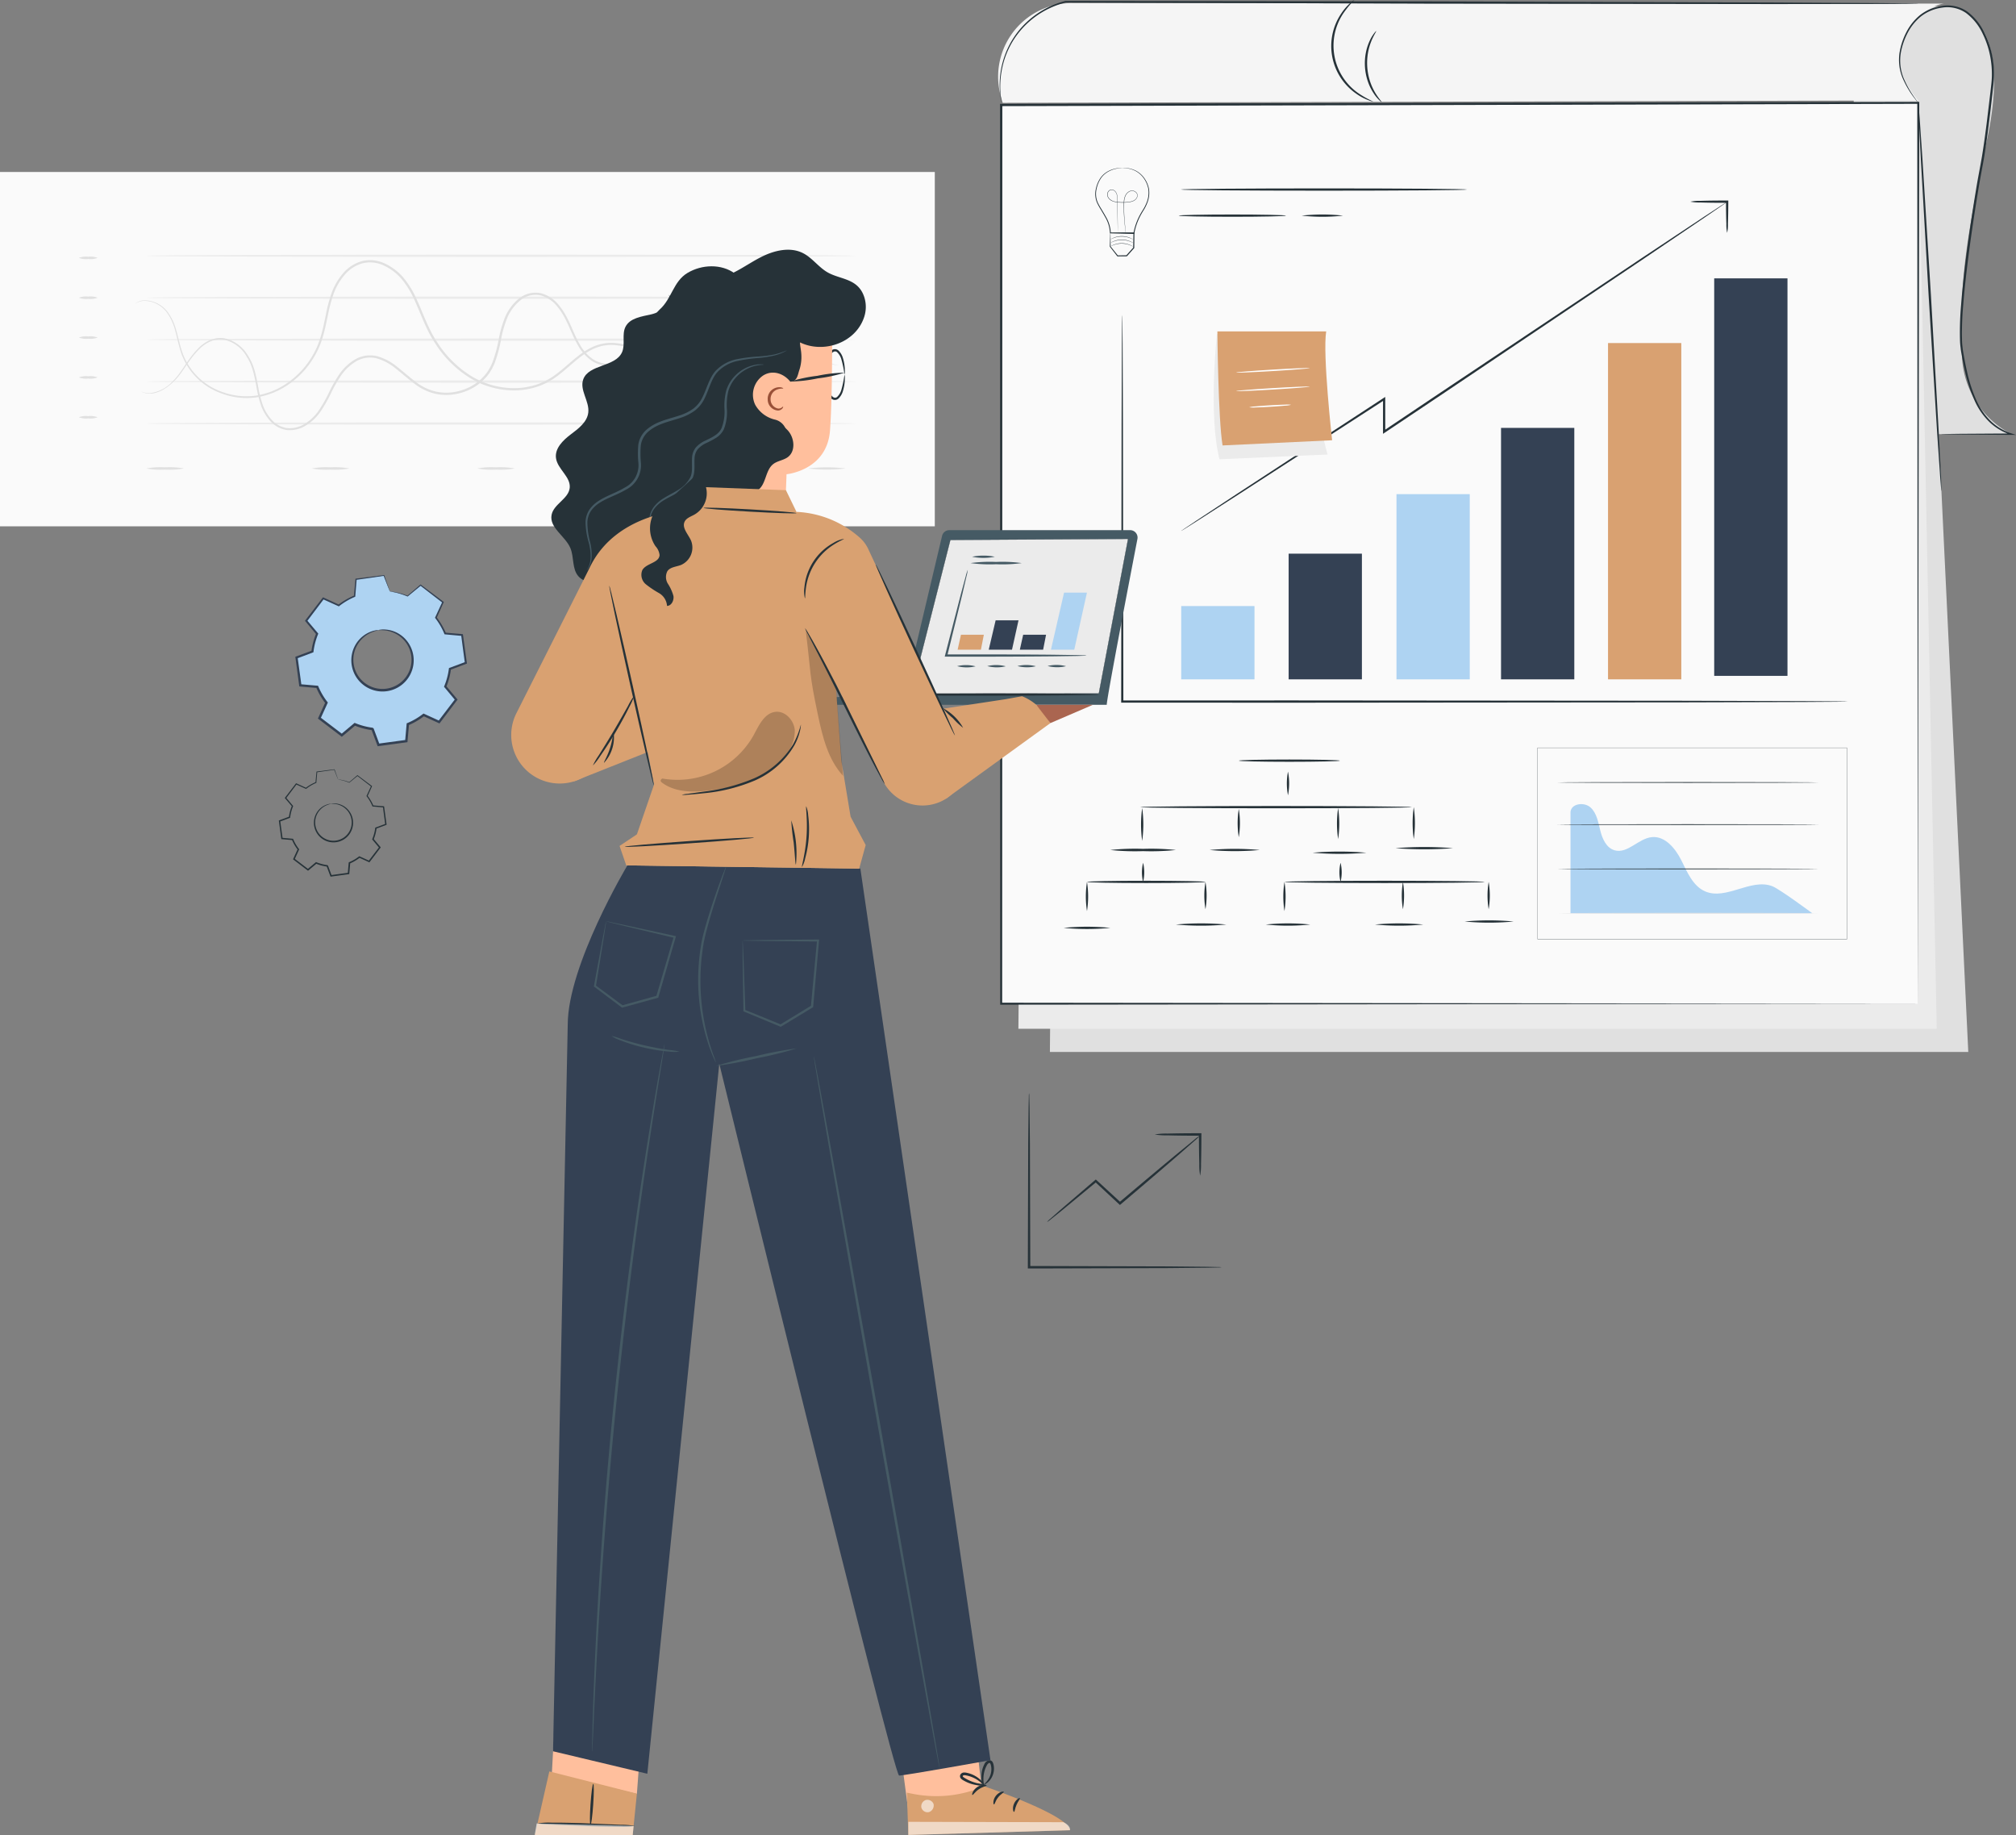 <svg xmlns="http://www.w3.org/2000/svg" width="456.395" height="415.348" viewBox="0 0 456.395 415.348">
  <rect x="0" y="0" width="456.395" height="415.348" fill="#808080" stroke="none"/>
  <g id="caract" transform="translate(-31.911 -60.009)">
    <g id="Grupo_1112606" data-name="Grupo 1112606" transform="translate(31.911 98.933)">
      <rect id="Rectángulo_405197" data-name="Rectángulo 405197" width="211.626" height="80.199" fill="#fafafa"/>
      <g id="Grupo_1112588" data-name="Grupo 1112588" transform="translate(33.131 18.711)">
        <path id="Trazado_902772" data-name="Trazado 902772" d="M225.922,118.312c0,.143-35.964.259-80.318.259-44.37,0-80.326-.116-80.326-.259s35.957-.258,80.326-.258C189.957,118.054,225.922,118.17,225.922,118.312Z" transform="translate(-65.277 -118.054)" fill="#ebebeb"/>
      </g>
      <g id="Grupo_1112589" data-name="Grupo 1112589" transform="translate(33.131 28.201)">
        <path id="Trazado_902773" data-name="Trazado 902773" d="M225.922,127.869c0,.143-35.964.259-80.318.259-44.37,0-80.326-.116-80.326-.259s35.957-.258,80.326-.258C189.957,127.611,225.922,127.726,225.922,127.869Z" transform="translate(-65.277 -127.611)" fill="#ebebeb"/>
      </g>
      <g id="Grupo_1112590" data-name="Grupo 1112590" transform="translate(33.131 37.69)">
        <path id="Trazado_902774" data-name="Trazado 902774" d="M225.922,137.426c0,.143-35.964.259-80.318.259-44.37,0-80.326-.116-80.326-.259s35.957-.258,80.326-.258C189.957,137.168,225.922,137.284,225.922,137.426Z" transform="translate(-65.277 -137.168)" fill="#ebebeb"/>
      </g>
      <g id="Grupo_1112591" data-name="Grupo 1112591" transform="translate(33.131 47.18)">
        <path id="Trazado_902775" data-name="Trazado 902775" d="M225.922,146.983c0,.143-35.964.259-80.318.259-44.37,0-80.326-.116-80.326-.259s35.957-.258,80.326-.258C189.957,146.725,225.922,146.84,225.922,146.983Z" transform="translate(-65.277 -146.725)" fill="#ebebeb"/>
      </g>
      <g id="Grupo_1112592" data-name="Grupo 1112592" transform="translate(33.131 56.67)">
        <path id="Trazado_902776" data-name="Trazado 902776" d="M225.922,156.54c0,.143-35.964.259-80.318.259-44.37,0-80.326-.116-80.326-.259s35.957-.258,80.326-.258C189.957,156.282,225.922,156.4,225.922,156.54Z" transform="translate(-65.277 -156.282)" fill="#ebebeb"/>
      </g>
      <g id="Grupo_1112593" data-name="Grupo 1112593" transform="translate(31.838 27.292)">
        <path id="Trazado_902777" data-name="Trazado 902777" d="M211.924,145.279s-.11.147-.35.418a4.2,4.2,0,0,1-1.35.857,6.381,6.381,0,0,1-5.863-1.077A10.752,10.752,0,0,1,201.6,142c-.771-1.439-1.38-3.1-2.1-4.838a15.231,15.231,0,0,0-3.144-5.048,7,7,0,0,0-2.729-1.665,7.234,7.234,0,0,0-3.359-.186,12.845,12.845,0,0,0-6.409,3.4c-1.913,1.727-3.6,3.855-5.654,5.782a12.957,12.957,0,0,1-7.759,3.815A7.126,7.126,0,0,1,166,142.071a10.6,10.6,0,0,1-3.094-3.567c-1.6-2.756-2.406-5.964-4.482-8.48a7.284,7.284,0,0,0-3.89-2.691,5.4,5.4,0,0,0-4.568,1.1,10.318,10.318,0,0,0-3,4,25.224,25.224,0,0,0-1.422,5,30.99,30.99,0,0,1-1.409,5.187,12.4,12.4,0,0,1-1.3,2.425,11.183,11.183,0,0,1-1.9,2.02,11.986,11.986,0,0,1-4.9,2.447,11.65,11.65,0,0,1-5.406.078,12.184,12.184,0,0,1-4.774-2.356c-1.41-1.05-2.688-2.216-4.026-3.261a11.981,11.981,0,0,0-4.34-2.363,6.279,6.279,0,0,0-4.648.6,10.97,10.97,0,0,0-3.467,3.227,30.749,30.749,0,0,0-2.343,4.109,32.04,32.04,0,0,1-2.321,4.072,10.89,10.89,0,0,1-3.332,3.163,6.786,6.786,0,0,1-4.35,1.018,6.254,6.254,0,0,1-3.776-2.108,10.642,10.642,0,0,1-2.084-3.621,27.184,27.184,0,0,1-.95-3.882c-.465-2.546-.917-5.022-2.234-6.992a7.831,7.831,0,0,0-5.163-3.84,5.747,5.747,0,0,0-2.974.369,7.919,7.919,0,0,0-2.388,1.573c-2.712,2.6-4.016,5.734-6.028,7.55-1.9,1.887-3.961,2.756-5.391,2.711a4.491,4.491,0,0,1-1.572-.279c-.333-.141-.5-.225-.5-.225a5.5,5.5,0,0,0,2.066.4,8.083,8.083,0,0,0,5.252-2.749c1.96-1.8,3.22-4.934,5.972-7.619a8.2,8.2,0,0,1,2.468-1.647,6.053,6.053,0,0,1,3.14-.409A8.166,8.166,0,0,1,88.289,141a12.336,12.336,0,0,1,1.5,3.372c.344,1.209.573,2.468.818,3.741a26.7,26.7,0,0,0,.949,3.82,10.224,10.224,0,0,0,2.01,3.469,5.823,5.823,0,0,0,3.518,1.959,6.347,6.347,0,0,0,4.059-.971,10.433,10.433,0,0,0,3.184-3.04,31.785,31.785,0,0,0,2.276-4.017,31.047,31.047,0,0,1,2.374-4.178,11.426,11.426,0,0,1,3.625-3.376,6.776,6.776,0,0,1,5-.656,12.455,12.455,0,0,1,4.532,2.45c1.359,1.059,2.637,2.223,4.021,3.251a11.68,11.68,0,0,0,4.581,2.265,11.157,11.157,0,0,0,5.17-.078,11.489,11.489,0,0,0,4.692-2.343,10.585,10.585,0,0,0,1.807-1.922,11.889,11.889,0,0,0,1.239-2.317,30.741,30.741,0,0,0,1.385-5.1,25.625,25.625,0,0,1,1.458-5.1,10.819,10.819,0,0,1,3.162-4.19,5.908,5.908,0,0,1,4.988-1.183,7.762,7.762,0,0,1,4.161,2.87c2.152,2.63,2.96,5.878,4.512,8.553a10.169,10.169,0,0,0,2.942,3.418,6.67,6.67,0,0,0,4.154,1.116,12.537,12.537,0,0,0,7.494-3.676c2.033-1.889,3.728-4.015,5.679-5.764a13.205,13.205,0,0,1,6.618-3.462,7.583,7.583,0,0,1,3.523.215,7.333,7.333,0,0,1,2.853,1.761,15.488,15.488,0,0,1,3.181,5.173c.715,1.755,1.307,3.408,2.053,4.834a10.6,10.6,0,0,0,2.664,3.435,6.3,6.3,0,0,0,5.7,1.14,4.4,4.4,0,0,0,1.748-1.191Z" transform="translate(-63.975 -126.695)" fill="#e0e0e0"/>
      </g>
      <g id="Grupo_1112594" data-name="Grupo 1112594" transform="translate(30.526 19.965)">
        <path id="Trazado_902778" data-name="Trazado 902778" d="M222.077,143.013s-.187.022-.557.039c-.185-.007-.411-.056-.683-.093a5.956,5.956,0,0,1-.9-.324,15.176,15.176,0,0,1-4.782-4.029q-.67-.774-1.369-1.671A19.01,19.01,0,0,0,212.3,135.1a7.874,7.874,0,0,0-4.728-2.154,6.649,6.649,0,0,0-2.885.363,7.422,7.422,0,0,0-2.572,1.735,60.706,60.706,0,0,0-4.23,5.471,12.542,12.542,0,0,1-2.708,2.631,8.366,8.366,0,0,1-3.7,1.386,16.58,16.58,0,0,1-8.154-1.526c-2.665-1.107-5.213-2.633-8.081-3.609a14.963,14.963,0,0,0-4.459-.9,9.71,9.71,0,0,0-4.5.984c-2.871,1.374-5.114,3.881-7.816,5.927a15.973,15.973,0,0,1-4.524,2.479,16.989,16.989,0,0,1-5.184.9,19.112,19.112,0,0,1-10.291-2.853,24.966,24.966,0,0,1-7.809-7.777c-2.094-3.135-3.241-6.694-4.752-9.942a20.262,20.262,0,0,0-2.763-4.523,12.021,12.021,0,0,0-4.071-3.145,7.273,7.273,0,0,0-4.907-.518,8.191,8.191,0,0,0-4.076,2.679,13.764,13.764,0,0,0-2.44,4.231,33.706,33.706,0,0,0-1.26,4.68c-.336,1.57-.636,3.137-1.066,4.659a20.4,20.4,0,0,1-1.748,4.34,19.677,19.677,0,0,1-5.9,6.656,17.313,17.313,0,0,1-7.692,3.113,16.173,16.173,0,0,1-7.606-.881,14.97,14.97,0,0,1-9.17-9c-.634-1.846-.953-3.623-1.411-5.207a12,12,0,0,0-1.83-4.068,6.509,6.509,0,0,0-5.3-2.72,4.113,4.113,0,0,0-2.013.731,3.384,3.384,0,0,1,2-.835,6.589,6.589,0,0,1,5.471,2.7,12.142,12.142,0,0,1,1.908,4.124c.475,1.594.809,3.369,1.447,5.179a14.675,14.675,0,0,0,9.022,8.749,15.816,15.816,0,0,0,7.427.829,16.935,16.935,0,0,0,7.5-3.066,19.281,19.281,0,0,0,5.746-6.525c1.488-2.64,2.111-5.729,2.747-8.881a34.056,34.056,0,0,1,1.272-4.748,14.229,14.229,0,0,1,2.521-4.387,8.679,8.679,0,0,1,4.323-2.84,7.773,7.773,0,0,1,5.241.54,12.525,12.525,0,0,1,4.253,3.276,20.72,20.72,0,0,1,2.84,4.636c1.535,3.3,2.665,6.808,4.72,9.88a24.473,24.473,0,0,0,7.643,7.619,18.615,18.615,0,0,0,10.014,2.784,16.462,16.462,0,0,0,5.029-.865,15.444,15.444,0,0,0,4.39-2.4c2.658-2,4.919-4.532,7.908-5.963a10.173,10.173,0,0,1,4.719-1.02,15.426,15.426,0,0,1,4.6.93c2.915,1,5.481,2.55,8.1,3.644a16.229,16.229,0,0,0,7.941,1.526,7.986,7.986,0,0,0,3.539-1.308,12.2,12.2,0,0,0,2.637-2.543,59.588,59.588,0,0,1,4.285-5.477,7.725,7.725,0,0,1,2.7-1.79,6.945,6.945,0,0,1,3.02-.361,8.119,8.119,0,0,1,4.874,2.267,18.678,18.678,0,0,1,1.488,1.87q.687.9,1.344,1.676a15.433,15.433,0,0,0,4.673,4.066A4.126,4.126,0,0,0,222.077,143.013Z" transform="translate(-62.654 -119.316)" fill="#e0e0e0"/>
      </g>
      <g id="Grupo_1112595" data-name="Grupo 1112595" transform="translate(17.854 19.183)">
        <path id="Trazado_902779" data-name="Trazado 902779" d="M54.141,118.787a4.582,4.582,0,0,1-2.125.259,4.579,4.579,0,0,1-2.124-.259,4.587,4.587,0,0,1,2.124-.258,4.59,4.59,0,0,1,2.125.258Z" transform="translate(-49.892 -118.529)" fill="#e0e0e0"/>
      </g>
      <g id="Grupo_1112596" data-name="Grupo 1112596" transform="translate(17.854 28.201)">
        <path id="Trazado_902780" data-name="Trazado 902780" d="M54.141,127.869a4.581,4.581,0,0,1-2.125.259,4.579,4.579,0,0,1-2.124-.259,4.587,4.587,0,0,1,2.124-.258,4.59,4.59,0,0,1,2.125.258Z" transform="translate(-49.892 -127.611)" fill="#e0e0e0"/>
      </g>
      <g id="Grupo_1112597" data-name="Grupo 1112597" transform="translate(17.854 37.219)">
        <path id="Trazado_902781" data-name="Trazado 902781" d="M54.141,136.951a4.582,4.582,0,0,1-2.125.259,4.58,4.58,0,0,1-2.124-.259,4.6,4.6,0,0,1,2.124-.258,4.6,4.6,0,0,1,2.125.258Z" transform="translate(-49.892 -136.693)" fill="#e0e0e0"/>
      </g>
      <g id="Grupo_1112598" data-name="Grupo 1112598" transform="translate(17.854 46.237)">
        <path id="Trazado_902782" data-name="Trazado 902782" d="M54.141,146.033a4.583,4.583,0,0,1-2.125.259,4.58,4.58,0,0,1-2.124-.259,4.6,4.6,0,0,1,2.124-.258,4.6,4.6,0,0,1,2.125.258Z" transform="translate(-49.892 -145.775)" fill="#e0e0e0"/>
      </g>
      <g id="Grupo_1112599" data-name="Grupo 1112599" transform="translate(17.854 55.255)">
        <path id="Trazado_902783" data-name="Trazado 902783" d="M54.141,155.116a4.6,4.6,0,0,1-2.125.258,4.6,4.6,0,0,1-2.124-.258,4.58,4.58,0,0,1,2.124-.259,4.583,4.583,0,0,1,2.125.259Z" transform="translate(-49.892 -154.857)" fill="#e0e0e0"/>
      </g>
      <g id="Grupo_1112600" data-name="Grupo 1112600" transform="translate(33.131 66.846)">
        <path id="Trazado_902784" data-name="Trazado 902784" d="M73.775,166.789a17.652,17.652,0,0,1-4.249.259,17.655,17.655,0,0,1-4.249-.259,17.679,17.679,0,0,1,4.249-.258A17.679,17.679,0,0,1,73.775,166.789Z" transform="translate(-65.277 -166.531)" fill="#e0e0e0"/>
      </g>
      <g id="Grupo_1112601" data-name="Grupo 1112601" transform="translate(70.588 66.846)">
        <path id="Trazado_902785" data-name="Trazado 902785" d="M111.5,166.789a17.655,17.655,0,0,1-4.249.259,17.654,17.654,0,0,1-4.249-.259,17.679,17.679,0,0,1,4.249-.258,17.679,17.679,0,0,1,4.249.258Z" transform="translate(-103 -166.531)" fill="#e0e0e0"/>
      </g>
      <g id="Grupo_1112603" data-name="Grupo 1112603" transform="translate(108.045 66.846)">
        <g id="Grupo_1112602" data-name="Grupo 1112602">
          <path id="Trazado_902786" data-name="Trazado 902786" d="M149.22,166.789a17.642,17.642,0,0,1-4.248.259,17.653,17.653,0,0,1-4.249-.259,17.679,17.679,0,0,1,4.249-.258A17.667,17.667,0,0,1,149.22,166.789Z" transform="translate(-140.723 -166.531)" fill="#e0e0e0"/>
        </g>
      </g>
      <g id="Grupo_1112604" data-name="Grupo 1112604" transform="translate(145.502 66.846)">
        <path id="Trazado_902787" data-name="Trazado 902787" d="M186.943,166.789a17.641,17.641,0,0,1-4.248.259,17.645,17.645,0,0,1-4.249-.259,17.67,17.67,0,0,1,4.249-.258A17.666,17.666,0,0,1,186.943,166.789Z" transform="translate(-178.446 -166.531)" fill="#e0e0e0"/>
      </g>
      <g id="Grupo_1112605" data-name="Grupo 1112605" transform="translate(182.959 66.846)">
        <path id="Trazado_902788" data-name="Trazado 902788" d="M224.666,166.789a34.953,34.953,0,0,1-8.5,0A35.082,35.082,0,0,1,224.666,166.789Z" transform="translate(-216.169 -166.531)" fill="#e0e0e0"/>
      </g>
    </g>
    <g id="Grupo_1112676" data-name="Grupo 1112676" transform="translate(257.867 60.007)">
      <g id="Grupo_1112607" data-name="Grupo 1112607" transform="translate(193.694 1.441)">
        <path id="Trazado_902789" data-name="Trazado 902789" d="M476.019,61.459s15.183.214,8.686,30.272-5.659,35.743-5.659,47.635a20.737,20.737,0,0,0,11.228,18.923h-20.59L454.541,88.126V61.459Z" transform="translate(-454.541 -61.459)" fill="#e0e0e0"/>
      </g>
      <g id="Grupo_1112608" data-name="Grupo 1112608" transform="translate(11.727 24.453)">
        <path id="Trazado_902790" data-name="Trazado 902790" d="M479.191,298.276H271.282l1.852-203.408L468.961,84.634Z" transform="translate(-271.282 -84.634)" fill="#e0e0e0"/>
      </g>
      <g id="Grupo_1112609" data-name="Grupo 1112609" transform="translate(4.59 25.495)">
        <path id="Trazado_902791" data-name="Trazado 902791" d="M472,293.033H264.1l1.852-203.408,201.872-3.941Z" transform="translate(-264.095 -85.683)" fill="#ebebeb"/>
      </g>
      <g id="Grupo_1112611" data-name="Grupo 1112611" transform="translate(0.441 23.055)">
        <g id="Grupo_1112610" data-name="Grupo 1112610" transform="translate(0.259 0.224)">
          <path id="Trazado_902792" data-name="Trazado 902792" d="M467.665,287.344H260.177V83.936l207.614-.485Z" transform="translate(-260.177 -83.451)" fill="#fafafa"/>
        </g>
        <path id="Trazado_902793" data-name="Trazado 902793" d="M467.663,287.343c0-1.9-.039-81.6-.1-203.894l.223.223-207.286.52h-.326l.258-.258c-.013,74.409-.025,144.184-.035,203.407l-.223-.223,207.488.224-207.488.224h-.224v-.225c-.01-59.223-.022-129-.035-203.407v-.258h.584l207.289-.449h.224v.223C467.8,205.747,467.666,285.445,467.663,287.343Z" transform="translate(-259.916 -83.226)" fill="#263238"/>
      </g>
      <g id="Grupo_1112612" data-name="Grupo 1112612" transform="translate(0 0.705)">
        <path id="Trazado_902794" data-name="Trazado 902794" d="M467.786,82.743c-10.718-12.48,1.719-21.719,5.912-21.913l-197.567-.112A16.64,16.64,0,0,0,259.722,80.2a22.9,22.9,0,0,0,.8,3.093" transform="translate(-259.472 -60.717)" fill="#f5f5f5"/>
      </g>
      <g id="Grupo_1112613" data-name="Grupo 1112613" transform="translate(203.935 1.241)">
        <path id="Trazado_902795" data-name="Trazado 902795" d="M474.475,158.287a1.3,1.3,0,0,1,.271-.022l.8-.022,3.1-.041,11.7-.073-.047.308a12.531,12.531,0,0,1-4.773-2.734,15.544,15.544,0,0,1-3.563-5.077,33.95,33.95,0,0,1-2.13-6.5c-.27-1.158-.507-2.345-.729-3.559-.107-.607-.232-1.213-.287-1.85a15.3,15.3,0,0,1-.143-1.908,70.742,70.742,0,0,1,.266-7.906c.2-2.7.5-5.472.827-8.3.677-5.653,1.528-11.539,2.53-17.572.411-2.579.933-5.123,1.359-7.616.408-2.5.743-4.989,1.057-7.429q.441-3.667.865-7.2c.126-1.18.289-2.34.316-3.479a20.942,20.942,0,0,0-.19-3.388,20.333,20.333,0,0,0-1.873-6.236,12.442,12.442,0,0,0-3.793-4.731,7.463,7.463,0,0,0-5.4-1.206,9.914,9.914,0,0,0-4.809,2,11.856,11.856,0,0,0-3,3.716,15.983,15.983,0,0,0-1.458,4.045,10.561,10.561,0,0,0,.789,6.726,22.386,22.386,0,0,0,2.187,3.8l.667.931a2.3,2.3,0,0,1,.218.325,2.093,2.093,0,0,1-.26-.293c-.168-.2-.4-.5-.71-.9a20.815,20.815,0,0,1-2.287-3.779,10.72,10.72,0,0,1-.889-6.868,16.179,16.179,0,0,1,1.45-4.138,12.145,12.145,0,0,1,3.065-3.85,10.275,10.275,0,0,1,4.982-2.107,7.865,7.865,0,0,1,5.7,1.249,12.838,12.838,0,0,1,3.957,4.882,20.741,20.741,0,0,1,1.937,6.372,21.527,21.527,0,0,1,.2,3.465c-.026,1.18-.188,2.346-.311,3.522q-.393,3.534-.853,7.206c-.312,2.446-.644,4.932-1.052,7.449-.43,2.522-.946,5.036-1.357,7.618-1,6.025-1.856,11.9-2.541,17.546-.332,2.822-.638,5.584-.843,8.278a70.819,70.819,0,0,0-.288,7.85,14.633,14.633,0,0,0,.133,1.868c.049.613.172,1.224.276,1.829.215,1.208.448,2.391.71,3.541a33.709,33.709,0,0,0,2.069,6.426,15.237,15.237,0,0,0,3.446,4.981,12.251,12.251,0,0,0,4.621,2.7l.972.314-1.018-.006-11.7-.073-3.1-.041-.8-.022a1.21,1.21,0,0,1-.266-.021Z" transform="translate(-464.855 -61.257)" fill="#263238"/>
      </g>
      <g id="Grupo_1112614" data-name="Grupo 1112614" transform="translate(83.039 7.033)">
        <path id="Trazado_902796" data-name="Trazado 902796" d="M345.649,67.092c.081.057-.51.847-1.1,2.29A13.016,13.016,0,0,0,343.8,72a13.451,13.451,0,0,0,.5,6.582,13.014,13.014,0,0,0,1.137,2.474c.8,1.335,1.506,2.027,1.435,2.094-.025.026-.214-.13-.539-.439a8.457,8.457,0,0,1-1.2-1.46,11.593,11.593,0,0,1-1.278-2.513,12.766,12.766,0,0,1-.523-6.827,11.6,11.6,0,0,1,.879-2.677,8.456,8.456,0,0,1,.968-1.627C345.457,67.254,345.621,67.071,345.649,67.092Z" transform="translate(-343.1 -67.09)" fill="#263238"/>
      </g>
      <g id="Grupo_1112615" data-name="Grupo 1112615" transform="translate(75.439)">
        <path id="Trazado_902797" data-name="Trazado 902797" d="M340.662,60.009a21.211,21.211,0,0,0-2.624,3.206,13.127,13.127,0,0,0,3.308,17.735,21.275,21.275,0,0,0,3.6,2.043,3.924,3.924,0,0,1-1.09-.3,11.9,11.9,0,0,1-2.729-1.45,13.11,13.11,0,0,1-3.4-18.228,11.852,11.852,0,0,1,2.022-2.336,3.893,3.893,0,0,1,.913-.67Z" transform="translate(-335.446 -60.007)" fill="#263238"/>
      </g>
      <g id="Grupo_1112616" data-name="Grupo 1112616" transform="translate(27.862 71.305)">
        <path id="Trazado_902798" data-name="Trazado 902798" d="M451.993,219.3s-.22.018-.65.027l-1.906.026-7.334.049-26.97.082-88.98.075-38.373-.013h-.247V219.3c.038-25.421.07-47.286.092-62.814.031-7.742.055-13.9.071-18.149.017-2.1.031-3.725.04-4.844.009-.537.016-.951.021-1.249.007-.28.022-.423.022-.423s.014.143.021.423c0,.3.012.712.021,1.249.01,1.119.023,2.743.041,4.844.016,4.245.041,10.407.071,18.149.023,15.528.055,37.392.092,62.814l-.246-.245,38.373-.013,88.98.075,26.97.082,7.334.049,1.906.026C451.772,219.28,451.993,219.3,451.993,219.3Z" transform="translate(-287.531 -131.819)" fill="#263238"/>
      </g>
      <g id="Grupo_1112617" data-name="Grupo 1112617" transform="translate(41.455 137.172)">
        <rect id="Rectángulo_405198" data-name="Rectángulo 405198" width="16.588" height="16.588" fill="#aed3f2"/>
      </g>
      <g id="Grupo_1112618" data-name="Grupo 1112618" transform="translate(65.773 125.314)">
        <rect id="Rectángulo_405199" data-name="Rectángulo 405199" width="16.588" height="28.447" fill="#344154"/>
      </g>
      <g id="Grupo_1112619" data-name="Grupo 1112619" transform="translate(90.189 111.843)">
        <rect id="Rectángulo_405200" data-name="Rectángulo 405200" width="16.588" height="41.918" fill="#aed3f2"/>
      </g>
      <g id="Grupo_1112620" data-name="Grupo 1112620" transform="translate(113.858 96.847)">
        <rect id="Rectángulo_405201" data-name="Rectángulo 405201" width="16.588" height="56.913" fill="#344154"/>
      </g>
      <g id="Grupo_1112621" data-name="Grupo 1112621" transform="translate(138.078 77.647)">
        <rect id="Rectángulo_405202" data-name="Rectángulo 405202" width="16.588" height="76.113" fill="#d9a171"/>
      </g>
      <g id="Grupo_1112622" data-name="Grupo 1112622" transform="translate(162.117 63.004)">
        <rect id="Rectángulo_405203" data-name="Rectángulo 405203" width="16.588" height="89.969" fill="#344154"/>
      </g>
      <g id="Grupo_1112623" data-name="Grupo 1112623" transform="translate(41.455 45.684)">
        <path id="Trazado_902799" data-name="Trazado 902799" d="M301.221,180.5a1.247,1.247,0,0,1,.211-.164l.646-.445,2.527-1.691,9.505-6.267,32.918-21.514.38-.249v.457c0,2.349,0,4.863.006,7.424l-.394-.211,12.972-8.7,45.776-30.583,13.9-9.219,3.8-2.484.994-.635a2.209,2.209,0,0,1,.349-.2,2.372,2.372,0,0,1-.319.245l-.966.678-3.74,2.565-13.813,9.356L360.282,149.57,347.3,158.259l-.394.265v-.476c0-2.561,0-5.075.007-7.424l.381.207L314.28,172.19l-9.584,6.146-2.572,1.623-.669.41A1.234,1.234,0,0,1,301.221,180.5Z" transform="translate(-301.221 -106.016)" fill="#263238"/>
      </g>
      <g id="Grupo_1112624" data-name="Grupo 1112624" transform="translate(156.719 45.388)">
        <path id="Trazado_902800" data-name="Trazado 902800" d="M425.631,113.035a8.573,8.573,0,0,1-.176-2.045c-.046-1.27-.076-3.034-.081-5.013l.257.257H425c-2.125,0-4.048-.029-5.44-.075a9.823,9.823,0,0,1-2.253-.183,9.827,9.827,0,0,1,2.253-.183c1.392-.047,3.315-.075,5.44-.075h.892v.257c-.006,1.979-.037,3.743-.082,5.013A8.564,8.564,0,0,1,425.631,113.035Z" transform="translate(-417.304 -105.718)" fill="#263238"/>
      </g>
      <g id="Grupo_1112652" data-name="Grupo 1112652" transform="translate(14.838 171.904)">
        <g id="Grupo_1112625" data-name="Grupo 1112625" transform="translate(39.65)">
          <path id="Trazado_902801" data-name="Trazado 902801" d="M337.249,233.391c0,.142-5.128.258-11.451.258s-11.452-.116-11.452-.258,5.127-.259,11.452-.259S337.249,233.248,337.249,233.391Z" transform="translate(-314.347 -233.132)" fill="#263238"/>
        </g>
        <g id="Grupo_1112626" data-name="Grupo 1112626" transform="translate(50.533 2.735)">
          <path id="Trazado_902802" data-name="Trazado 902802" d="M325.566,241.251a14.012,14.012,0,0,1,0-5.365,14.066,14.066,0,0,1,0,5.365Z" transform="translate(-325.307 -235.886)" fill="#263238"/>
        </g>
        <g id="Grupo_1112627" data-name="Grupo 1112627" transform="translate(17.368 10.523)">
          <path id="Trazado_902803" data-name="Trazado 902803" d="M353.39,243.988c0,.143-13.765.258-30.741.258s-30.744-.115-30.744-.258,13.762-.258,30.744-.258S353.39,243.845,353.39,243.988Z" transform="translate(-291.906 -243.73)" fill="#263238"/>
        </g>
        <g id="Grupo_1112628" data-name="Grupo 1112628" transform="translate(17.522 10.988)">
          <path id="Trazado_902804" data-name="Trazado 902804" d="M292.32,251.625a26.746,26.746,0,0,1,0-7.427A26.838,26.838,0,0,1,292.32,251.625Z" transform="translate(-292.061 -244.198)" fill="#263238"/>
        </g>
        <g id="Grupo_1112629" data-name="Grupo 1112629" transform="translate(39.392 11.194)">
          <path id="Trazado_902805" data-name="Trazado 902805" d="M314.345,250.8a19.921,19.921,0,0,1,0-6.4,19.868,19.868,0,0,1,0,6.4Z" transform="translate(-314.087 -244.406)" fill="#263238"/>
        </g>
        <g id="Grupo_1112630" data-name="Grupo 1112630" transform="translate(61.881 10.988)">
          <path id="Trazado_902806" data-name="Trazado 902806" d="M336.994,251.213a23.947,23.947,0,0,1,0-7.015A23.873,23.873,0,0,1,336.994,251.213Z" transform="translate(-336.736 -244.198)" fill="#263238"/>
        </g>
        <g id="Grupo_1112631" data-name="Grupo 1112631" transform="translate(79.006 10.781)">
          <path id="Trazado_902807" data-name="Trazado 902807" d="M354.241,251.212a25.3,25.3,0,0,1,0-7.222,25.387,25.387,0,0,1,0,7.222Z" transform="translate(-353.982 -243.99)" fill="#263238"/>
        </g>
        <g id="Grupo_1112632" data-name="Grupo 1112632" transform="translate(10.559 20.22)">
          <path id="Trazado_902808" data-name="Trazado 902808" d="M299.9,253.754a53.59,53.59,0,0,1-7.427.258,53.588,53.588,0,0,1-7.428-.258,53.567,53.567,0,0,1,7.428-.258A53.571,53.571,0,0,1,299.9,253.754Z" transform="translate(-285.049 -253.496)" fill="#263238"/>
        </g>
        <g id="Grupo_1112633" data-name="Grupo 1112633" transform="translate(33.048 20.22)">
          <path id="Trazado_902809" data-name="Trazado 902809" d="M319.045,253.754a62.477,62.477,0,0,1-11.347,0,62.473,62.473,0,0,1,11.347,0Z" transform="translate(-307.698 -253.496)" fill="#263238"/>
        </g>
        <g id="Grupo_1112634" data-name="Grupo 1112634" transform="translate(56.363 20.839)">
          <path id="Trazado_902810" data-name="Trazado 902810" d="M343.351,254.377a71.627,71.627,0,0,1-12.173,0A71.877,71.877,0,0,1,343.351,254.377Z" transform="translate(-331.178 -254.119)" fill="#263238"/>
        </g>
        <g id="Grupo_1112635" data-name="Grupo 1112635" transform="translate(75.138 19.807)">
          <path id="Trazado_902811" data-name="Trazado 902811" d="M363.086,253.338a81.63,81.63,0,0,1-13,0,81.931,81.931,0,0,1,13,0Z" transform="translate(-350.087 -253.08)" fill="#263238"/>
        </g>
        <g id="Grupo_1112640" data-name="Grupo 1112640" transform="translate(5.028 23.367)">
          <g id="Grupo_1112636" data-name="Grupo 1112636" transform="translate(12.7)">
            <path id="Trazado_902812" data-name="Trazado 902812" d="M292.527,261a9.222,9.222,0,0,1,0-4.333A9.189,9.189,0,0,1,292.527,261Z" transform="translate(-292.269 -256.665)" fill="#263238"/>
          </g>
          <g id="Grupo_1112637" data-name="Grupo 1112637" transform="translate(0.258 4.074)">
            <path id="Trazado_902813" data-name="Trazado 902813" d="M306.561,261.027c0,.142-6.005.258-13.411.258s-13.412-.116-13.412-.258,6-.259,13.412-.259S306.561,260.884,306.561,261.027Z" transform="translate(-279.739 -260.768)" fill="#263238"/>
          </g>
          <g id="Grupo_1112638" data-name="Grupo 1112638" transform="translate(26.821 4.333)">
            <path id="Trazado_902814" data-name="Trazado 902814" d="M306.75,267.218a18.6,18.6,0,0,1,0-6.189,18.686,18.686,0,0,1,0,6.189Z" transform="translate(-306.491 -261.029)" fill="#263238"/>
          </g>
          <g id="Grupo_1112639" data-name="Grupo 1112639" transform="translate(0 4.333)">
            <path id="Trazado_902815" data-name="Trazado 902815" d="M279.737,267.631a21.236,21.236,0,0,1,0-6.6,21.245,21.245,0,0,1,0,6.6Z" transform="translate(-279.479 -261.029)" fill="#263238"/>
          </g>
        </g>
        <g id="Grupo_1112646" data-name="Grupo 1112646" transform="translate(49.731 23.367)">
          <g id="Grupo_1112641" data-name="Grupo 1112641" transform="translate(12.7)">
            <path id="Trazado_902816" data-name="Trazado 902816" d="M337.548,261a9.189,9.189,0,0,1,0-4.333A9.218,9.218,0,0,1,337.548,261Z" transform="translate(-337.289 -256.665)" fill="#263238"/>
          </g>
          <g id="Grupo_1112642" data-name="Grupo 1112642" transform="translate(0.258 4.074)">
            <path id="Trazado_902817" data-name="Trazado 902817" d="M370.064,261.027c0,.142-10.143.258-22.651.258s-22.654-.116-22.654-.258,10.141-.259,22.654-.259S370.064,260.884,370.064,261.027Z" transform="translate(-324.759 -260.768)" fill="#263238"/>
          </g>
          <g id="Grupo_1112643" data-name="Grupo 1112643" transform="translate(26.821 4.333)">
            <path id="Trazado_902818" data-name="Trazado 902818" d="M351.77,267.218a18.608,18.608,0,0,1,0-6.189A18.669,18.669,0,0,1,351.77,267.218Z" transform="translate(-351.511 -261.029)" fill="#263238"/>
          </g>
          <g id="Grupo_1112644" data-name="Grupo 1112644" transform="translate(46.231 4.333)">
            <path id="Trazado_902819" data-name="Trazado 902819" d="M371.316,267.218a18.683,18.683,0,0,1,0-6.189,18.669,18.669,0,0,1,0,6.189Z" transform="translate(-371.058 -261.029)" fill="#263238"/>
          </g>
          <g id="Grupo_1112645" data-name="Grupo 1112645" transform="translate(0 4.333)">
            <path id="Trazado_902820" data-name="Trazado 902820" d="M324.757,267.631a21.236,21.236,0,0,1,0-6.6,21.153,21.153,0,0,1,0,6.6Z" transform="translate(-324.499 -261.029)" fill="#263238"/>
          </g>
        </g>
        <g id="Grupo_1112647" data-name="Grupo 1112647" transform="translate(0 37.848)">
          <path id="Trazado_902821" data-name="Trazado 902821" d="M284.988,271.507a54.257,54.257,0,0,1-10.573,0A54.257,54.257,0,0,1,284.988,271.507Z" transform="translate(-274.415 -271.249)" fill="#263238"/>
        </g>
        <g id="Grupo_1112648" data-name="Grupo 1112648" transform="translate(25.414 37.091)">
          <path id="Trazado_902822" data-name="Trazado 902822" d="M311.435,270.745a63.335,63.335,0,0,1-11.425,0A63.1,63.1,0,0,1,311.435,270.745Z" transform="translate(-300.01 -270.486)" fill="#263238"/>
        </g>
        <g id="Grupo_1112649" data-name="Grupo 1112649" transform="translate(45.761 37.091)">
          <path id="Trazado_902823" data-name="Trazado 902823" d="M330.563,270.745a49.146,49.146,0,0,1-10.061,0A48.971,48.971,0,0,1,330.563,270.745Z" transform="translate(-320.501 -270.486)" fill="#263238"/>
        </g>
        <g id="Grupo_1112650" data-name="Grupo 1112650" transform="translate(70.493 37.091)">
          <path id="Trazado_902824" data-name="Trazado 902824" d="M356.323,270.745a57.8,57.8,0,0,1-10.913,0,57.592,57.592,0,0,1,10.913,0Z" transform="translate(-345.409 -270.486)" fill="#263238"/>
        </g>
        <g id="Grupo_1112651" data-name="Grupo 1112651" transform="translate(90.786 36.408)">
          <path id="Trazado_902825" data-name="Trazado 902825" d="M376.93,270.057a59.39,59.39,0,0,1-11.084,0A59.626,59.626,0,0,1,376.93,270.057Z" transform="translate(-365.846 -269.799)" fill="#263238"/>
        </g>
      </g>
      <g id="Grupo_1112658" data-name="Grupo 1112658" transform="translate(122.126 169.222)">
        <path id="Trazado_902826" data-name="Trazado 902826" d="M452.513,273.8H382.465V230.431h70.048Zm-70-.05h69.948V230.481H382.516Z" transform="translate(-382.465 -230.431)" fill="#263238"/>
        <g id="Grupo_1112653" data-name="Grupo 1112653" transform="translate(7.466 12.777)">
          <path id="Trazado_902827" data-name="Trazado 902827" d="M435.643,261.87c-4.854-1.84-10.437,3.249-15.2,1.174-2.768-1.207-4.024-4.339-5.381-7.038s-3.694-5.546-6.7-5.233c-3.03.317-5.48,3.825-8.407,2.979-1.845-.532-2.766-2.579-3.229-4.442s-.783-3.924-2.189-5.231-4.338-.957-4.559.95V268h54.738S437.322,262.508,435.643,261.87Z" transform="translate(-389.984 -243.299)" fill="#aed3f2"/>
        </g>
        <g id="Grupo_1112654" data-name="Grupo 1112654" transform="translate(4.402 37.384)">
          <path id="Trazado_902828" data-name="Trazado 902828" d="M446.162,268.17c0,.049-13.268.088-29.631.088s-29.633-.04-29.633-.088,13.265-.089,29.633-.089S446.162,268.121,446.162,268.17Z" transform="translate(-386.898 -268.081)" fill="#e0e0e0"/>
        </g>
        <g id="Grupo_1112655" data-name="Grupo 1112655" transform="translate(4.402 27.353)">
          <path id="Trazado_902829" data-name="Trazado 902829" d="M446.162,258.067c0,.05-13.268.089-29.631.089s-29.633-.04-29.633-.089,13.265-.089,29.633-.089S446.162,258.019,446.162,258.067Z" transform="translate(-386.898 -257.978)" fill="#263238"/>
        </g>
        <g id="Grupo_1112656" data-name="Grupo 1112656" transform="translate(4.402 17.322)">
          <path id="Trazado_902830" data-name="Trazado 902830" d="M446.162,247.964c0,.05-13.268.089-29.631.089s-29.633-.04-29.633-.089,13.265-.088,29.633-.088S446.162,247.916,446.162,247.964Z" transform="translate(-386.898 -247.876)" fill="#263238"/>
        </g>
        <g id="Grupo_1112657" data-name="Grupo 1112657" transform="translate(4.402 7.788)">
          <path id="Trazado_902831" data-name="Trazado 902831" d="M446.162,238.363c0,.049-13.268.089-29.631.089s-29.633-.041-29.633-.089,13.265-.089,29.633-.089S446.162,238.314,446.162,238.363Z" transform="translate(-386.898 -238.274)" fill="#263238"/>
        </g>
      </g>
      <g id="Grupo_1112664" data-name="Grupo 1112664" transform="translate(21.994 37.995)">
        <path id="Trazado_902832" data-name="Trazado 902832" d="M287.745,98.285a.4.4,0,0,1,.1-.006h.284a6.382,6.382,0,0,1,1.09.1,5.98,5.98,0,0,1,1.649.564,5.456,5.456,0,0,1,1.758,1.51,6.31,6.31,0,0,1,1.158,2.579,6.109,6.109,0,0,1-.407,3.233,9.571,9.571,0,0,1-.8,1.592,16.959,16.959,0,0,0-.906,1.6,14.047,14.047,0,0,0-1.212,3.683l-.015.086h-.084l-2.594-.063-2.721-.068h-.1V113a7.771,7.771,0,0,0-1.116-3.639c-.294-.551-.618-1.068-.921-1.592a15.261,15.261,0,0,1-.861-1.542,5.067,5.067,0,0,1-.283-3.214,6.83,6.83,0,0,1,1.118-2.576,5.074,5.074,0,0,1,1.771-1.47,6.429,6.429,0,0,1,1.637-.558,6.925,6.925,0,0,1,1.079-.131h.282a.412.412,0,0,1,.1.01.4.4,0,0,1-.1.009l-.28.018a7.9,7.9,0,0,0-1.066.165,6.478,6.478,0,0,0-1.6.58,4.987,4.987,0,0,0-1.714,1.457,6.741,6.741,0,0,0-1.071,2.528,4.921,4.921,0,0,0,.291,3.112,15.055,15.055,0,0,0,.86,1.521c.3.515.629,1.039.927,1.594a7.921,7.921,0,0,1,1.14,3.728l-.1-.1,2.721.066,2.6.064-.1.085a14.144,14.144,0,0,1,1.237-3.739,17.305,17.305,0,0,1,.92-1.617,9.48,9.48,0,0,0,.8-1.56,5.975,5.975,0,0,0,.416-3.143,6.227,6.227,0,0,0-1.109-2.526,5.41,5.41,0,0,0-1.7-1.5,6.076,6.076,0,0,0-1.614-.584,7.443,7.443,0,0,0-1.078-.132l-.282-.019a.326.326,0,0,1-.1-.01Z" transform="translate(-281.621 -98.273)" fill="#263238"/>
        <g id="Grupo_1112659" data-name="Grupo 1112659" transform="translate(2.705 4.906)">
          <path id="Trazado_902833" data-name="Trazado 902833" d="M288.522,112.958s-.006-.028-.013-.082l-.03-.245c-.025-.219-.061-.536-.105-.943-.085-.819-.213-2.006-.271-3.479-.013-.368-.023-.755-.022-1.158a12.553,12.553,0,0,1,.044-1.255,3.518,3.518,0,0,1,.349-1.3,2,2,0,0,1,1.043-.962,1.344,1.344,0,0,1,1.418.33,1,1,0,0,1,.277.732,1.274,1.274,0,0,1-.3.741,1.706,1.706,0,0,1-.652.485,3.294,3.294,0,0,1-.79.227,9.427,9.427,0,0,1-1.664.127,9.822,9.822,0,0,1-1.664-.148,3.147,3.147,0,0,1-.781-.26,2.065,2.065,0,0,1-.642-.5,1.527,1.527,0,0,1-.352-.718,1.184,1.184,0,0,1,.125-.774,1.059,1.059,0,0,1,.57-.512.949.949,0,0,1,.746.065,1.428,1.428,0,0,1,.539.5,1.968,1.968,0,0,1,.252.665,7.92,7.92,0,0,1,.078,1.344c.01.867.02,1.673.029,2.41.015,1.471.027,2.662.035,3.489,0,.409.005.728.006.948v.247l-.008-.246c-.005-.22-.012-.539-.021-.949-.014-.827-.035-2.018-.061-3.488-.012-.737-.025-1.544-.039-2.409a7.878,7.878,0,0,0-.081-1.332,1.866,1.866,0,0,0-.244-.639,1.328,1.328,0,0,0-.51-.47.871.871,0,0,0-.686-.06.977.977,0,0,0-.527.477,1.11,1.11,0,0,0-.116.723,1.459,1.459,0,0,0,.336.68,2.373,2.373,0,0,0,1.379.729,9.6,9.6,0,0,0,1.648.146,9.353,9.353,0,0,0,1.65-.124,3.252,3.252,0,0,0,.771-.221,1.636,1.636,0,0,0,.624-.462,1.2,1.2,0,0,0,.282-.694.924.924,0,0,0-.255-.674,1.266,1.266,0,0,0-1.336-.312,1.922,1.922,0,0,0-1,.924,3.452,3.452,0,0,0-.345,1.275c-.042.429-.043.847-.048,1.249s0,.786.016,1.155c.051,1.471.17,2.658.244,3.478.04.407.069.725.09.944l.022.246A.463.463,0,0,0,288.522,112.958Z" transform="translate(-284.346 -103.214)" fill="#263238"/>
        </g>
        <g id="Grupo_1112660" data-name="Grupo 1112660" transform="translate(3.297 14.616)">
          <path id="Trazado_902834" data-name="Trazado 902834" d="M285.064,113.026c.013.013.022.328.033.876q.012.952.026,2.279l-.019-.056c.5.63,1.071,1.34,1.685,2.108l-.089-.043,2.047-.033-.087.04,1.067-1.2.535-.6-.03.078c.02-1.2.04-2.333.058-3.368l.107.11-3.819-.112-1.1-.046a2.945,2.945,0,0,1-.411-.032,1.944,1.944,0,0,1,.365-.02l1.079-.013h4v.111c-.011,1.035-.023,2.17-.035,3.369v.045l-.031.034q-.264.3-.534.6l-1.07,1.2-.036.04h-.053l-2.047.017h-.057l-.034-.044-1.65-2.135-.02-.027v-.03l.072-2.333A7.11,7.11,0,0,1,285.064,113.026Z" transform="translate(-284.942 -112.993)" fill="#263238"/>
        </g>
        <g id="Grupo_1112661" data-name="Grupo 1112661" transform="translate(3.468 17.061)">
          <path id="Trazado_902835" data-name="Trazado 902835" d="M290.221,116.214a1.234,1.234,0,0,1-.191-.09c-.121-.061-.3-.144-.522-.231a5.169,5.169,0,0,0-3.675-.036,5.656,5.656,0,0,0-.526.221,1.153,1.153,0,0,1-.193.085,1.016,1.016,0,0,1,.178-.114,4.31,4.31,0,0,1,.52-.246,4.911,4.911,0,0,1,3.717.036,4.364,4.364,0,0,1,.515.257.894.894,0,0,1,.177.118Z" transform="translate(-285.114 -115.455)" fill="#263238"/>
        </g>
        <g id="Grupo_1112662" data-name="Grupo 1112662" transform="translate(3.501 16.244)">
          <path id="Trazado_902836" data-name="Trazado 902836" d="M290.253,115.39a1.125,1.125,0,0,1-.191-.089c-.12-.061-.3-.144-.521-.231a5.179,5.179,0,0,0-3.676-.037c-.225.083-.4.163-.526.221a1.222,1.222,0,0,1-.192.086.841.841,0,0,1,.178-.114,4.132,4.132,0,0,1,.52-.247,4.914,4.914,0,0,1,3.717.037,4.146,4.146,0,0,1,.515.257.948.948,0,0,1,.176.117Z" transform="translate(-285.147 -114.632)" fill="#263238"/>
        </g>
        <g id="Grupo_1112663" data-name="Grupo 1112663" transform="translate(3.484 15.464)">
          <path id="Trazado_902837" data-name="Trazado 902837" d="M290.236,114.6a1.123,1.123,0,0,1-.191-.089c-.12-.061-.3-.144-.521-.231a5.172,5.172,0,0,0-3.676-.036c-.225.082-.4.162-.526.22a1.208,1.208,0,0,1-.192.086.9.9,0,0,1,.178-.114,4.278,4.278,0,0,1,.52-.247,4.914,4.914,0,0,1,3.717.037,4.3,4.3,0,0,1,.515.257.941.941,0,0,1,.176.117Z" transform="translate(-285.13 -113.847)" fill="#263238"/>
        </g>
      </g>
      <g id="Grupo_1112670" data-name="Grupo 1112670" transform="translate(48.803 75.011)">
        <g id="Grupo_1112665" data-name="Grupo 1112665" transform="translate(0 0.589)">
          <path id="Trazado_902838" data-name="Trazado 902838" d="M309.364,136.144s-2,18.316.572,28.345l24.473-1.07s-5.245-18.068-2.025-26.072Z" transform="translate(-308.621 -136.144)" fill="#ebebeb"/>
        </g>
        <g id="Grupo_1112669" data-name="Grupo 1112669" transform="translate(0.84)">
          <path id="Trazado_902839" data-name="Trazado 902839" d="M309.467,135.551s.168,19.775,1.173,25.808l24.8-1.173s-2.179-19.44-1.341-24.635Z" transform="translate(-309.467 -135.551)" fill="#d9a171"/>
          <g id="Grupo_1112666" data-name="Grupo 1112666" transform="translate(4.253 8.279)">
            <path id="Trazado_902840" data-name="Trazado 902840" d="M330.394,143.916c.006.091-3.717.389-8.311.666s-8.327.426-8.333.335,3.716-.389,8.312-.665S330.388,143.824,330.394,143.916Z" transform="translate(-313.75 -143.889)" fill="#fff"/>
          </g>
          <g id="Grupo_1112667" data-name="Grupo 1112667" transform="translate(4.26 12.468)">
            <path id="Trazado_902841" data-name="Trazado 902841" d="M330.4,148.134c0,.091-3.717.389-8.312.666s-8.327.427-8.332.336,3.716-.389,8.312-.666S330.395,148.043,330.4,148.134Z" transform="translate(-313.757 -148.108)" fill="#fff"/>
          </g>
          <g id="Grupo_1112668" data-name="Grupo 1112668" transform="translate(7.205 16.563)">
            <path id="Trazado_902842" data-name="Trazado 902842" d="M326.206,152.276a5.846,5.846,0,0,1-1.382.2c-.856.081-2.04.172-3.349.25s-2.5.131-3.355.153a5.877,5.877,0,0,1-1.4-.033,5.841,5.841,0,0,1,1.381-.2c.857-.081,2.04-.172,3.35-.25s2.5-.132,3.355-.153a5.882,5.882,0,0,1,1.4.033Z" transform="translate(-316.723 -152.232)" fill="#fff"/>
          </g>
        </g>
      </g>
      <g id="Grupo_1112671" data-name="Grupo 1112671" transform="translate(41.397 42.643)">
        <path id="Trazado_902843" data-name="Trazado 902843" d="M365.963,103.212c0,.143-14.507.258-32.4.258s-32.4-.115-32.4-.258,14.5-.259,32.4-.259S365.963,103.069,365.963,103.212Z" transform="translate(-301.163 -102.953)" fill="#263238"/>
      </g>
      <g id="Grupo_1112672" data-name="Grupo 1112672" transform="translate(40.891 48.549)">
        <path id="Trazado_902844" data-name="Trazado 902844" d="M324.953,109.16c0,.143-5.44.258-12.15.258s-12.151-.115-12.151-.258,5.439-.259,12.151-.259S324.953,109.017,324.953,109.16Z" transform="translate(-300.653 -108.901)" fill="#263238"/>
      </g>
      <g id="Grupo_1112673" data-name="Grupo 1112673" transform="translate(68.734 48.549)">
        <path id="Trazado_902845" data-name="Trazado 902845" d="M338.06,109.16a42.61,42.61,0,0,1-9.366,0A42.445,42.445,0,0,1,338.06,109.16Z" transform="translate(-328.694 -108.901)" fill="#263238"/>
      </g>
      <g id="Grupo_1112674" data-name="Grupo 1112674" transform="translate(208.302 23.278)">
        <path id="Trazado_902846" data-name="Trazado 902846" d="M474.507,171.274a.748.748,0,0,1-.041-.224c-.018-.181-.039-.4-.065-.664q-.073-.943-.2-2.556c-.155-2.269-.374-5.47-.643-9.4-.5-7.986-1.177-18.941-1.928-31.043-.693-12.11-1.321-23.07-1.777-31.058-.2-3.94-.364-7.144-.48-9.415q-.065-1.616-.1-2.562c-.006-.266-.01-.485-.014-.666a.73.73,0,0,1,.013-.228.775.775,0,0,1,.04.225l.066.664q.073.943.2,2.555c.155,2.269.374,5.47.643,9.4.5,7.987,1.177,18.942,1.929,31.048.692,12.1,1.32,23.063,1.776,31.052.2,3.94.364,7.144.48,9.416q.065,1.615.1,2.562c.006.266.011.486.014.666A.792.792,0,0,1,474.507,171.274Z" transform="translate(-469.253 -83.451)" fill="#263238"/>
      </g>
      <g id="Grupo_1112675" data-name="Grupo 1112675" transform="translate(0.355 0.214)">
        <path id="Trazado_902847" data-name="Trazado 902847" d="M467.789,60.822s-.2.018-.576.026l-1.689.022-6.494.034-23.884.03-78.8-.1-81.575-.262h.042a19.629,19.629,0,0,0-10.371,6.465,19.141,19.141,0,0,0-4.031,8.319,19.966,19.966,0,0,0-.384,5.844c.06.668.123,1.176.181,1.514a4.877,4.877,0,0,1,.067.515,13.746,13.746,0,0,1-.346-2.02,19.587,19.587,0,0,1,4.3-14.35,19.88,19.88,0,0,1,10.5-6.63h.043l81.575.1,78.8.248,23.883.135,6.494.063,1.689.029A5.279,5.279,0,0,1,467.789,60.822Z" transform="translate(-259.829 -60.223)" fill="#263238"/>
      </g>
    </g>
    <g id="Grupo_1112753" data-name="Grupo 1112753" transform="translate(147.647 116.529)">
      <g id="Grupo_1112752" data-name="Grupo 1112752">
        <g id="Grupo_1112682" data-name="Grupo 1112682" transform="translate(5.349 291.724)">
          <g id="Grupo_1112677" data-name="Grupo 1112677" transform="translate(3.85)">
            <path id="Trazado_902848" data-name="Trazado 902848" d="M160.6,410.727l-2.867,53.136,19.247,4.65,3.833-51.908Z" transform="translate(-157.733 -410.727)" fill="#ffbf9d"/>
          </g>
          <g id="Grupo_1112681" data-name="Grupo 1112681" transform="translate(0 52.685)">
            <path id="Trazado_902849" data-name="Trazado 902849" d="M157.133,463.785,153.856,478.2h22.149l.948-9.387Z" transform="translate(-153.856 -463.785)" fill="#d9a171"/>
            <g id="Grupo_1112678" data-name="Grupo 1112678" transform="translate(0.601 11.599)">
              <path id="Trazado_902850" data-name="Trazado 902850" d="M176.462,476.193a15.587,15.587,0,0,1-3.227.185c-1.994.022-4.747-.032-7.784-.143l-7.772-.331a18.071,18.071,0,0,1-3.218-.259,15.7,15.7,0,0,1,3.227-.175c1.994-.017,4.747.039,7.785.151l7.77.323a18.348,18.348,0,0,1,3.219.249Z" transform="translate(-154.461 -475.467)" fill="#263238"/>
            </g>
            <g id="Grupo_1112679" data-name="Grupo 1112679" transform="translate(12.467 2.811)">
              <path id="Trazado_902851" data-name="Trazado 902851" d="M167.163,466.616c.169.011.166,2.1-.007,4.669s-.451,4.639-.62,4.628-.167-2.1.007-4.67S166.993,466.6,167.163,466.616Z" transform="translate(-166.411 -466.616)" fill="#263238"/>
            </g>
            <g id="Grupo_1112680" data-name="Grupo 1112680" transform="translate(0 11.777)" opacity="0.6">
              <path id="Trazado_902852" data-name="Trazado 902852" d="M153.856,478.288h22.149l.211-2.094-21.961-.548-.4,2.392" transform="translate(-153.856 -475.646)" fill="#fff"/>
            </g>
          </g>
        </g>
        <g id="Grupo_1112693" data-name="Grupo 1112693" transform="translate(85.147 317.559)">
          <path id="Trazado_902853" data-name="Trazado 902853" d="M234.221,436.745l4.672,35.207,17.037-1.185-3.582-32.278Z" transform="translate(-234.221 -436.745)" fill="#ffbf9d"/>
          <g id="Grupo_1112692" data-name="Grupo 1112692" transform="translate(4.413 24.311)">
            <g id="Grupo_1112689" data-name="Grupo 1112689" transform="translate(0 5.537)">
              <g id="Grupo_1112683" data-name="Grupo 1112683" transform="translate(0 0.353)">
                <path id="Trazado_902854" data-name="Trazado 902854" d="M256.139,467.16h0s19.14,6.468,19.457,9.958L239,478.185l-.328-9.57,1.354.269a27.2,27.2,0,0,0,16.117-1.724Z" transform="translate(-238.665 -467.16)" fill="#d9a171"/>
              </g>
              <g id="Grupo_1112684" data-name="Grupo 1112684" transform="translate(3.26 3.406)" opacity="0.6">
                <path id="Trazado_902855" data-name="Trazado 902855" d="M242.972,470.306a1.5,1.5,0,0,0-.983,1.736,1.438,1.438,0,0,0,1.712.991,1.579,1.579,0,0,0,1.033-1.844,1.492,1.492,0,0,0-1.9-.833" transform="translate(-241.948 -470.235)" fill="#fff"/>
              </g>
              <g id="Grupo_1112685" data-name="Grupo 1112685" transform="translate(0.328 8.41)" opacity="0.6">
                <path id="Trazado_902856" data-name="Trazado 902856" d="M239,478.243l.015-2.969,35.088.086s1.65.661,1.5,1.815Z" transform="translate(-238.995 -475.274)" fill="#fff"/>
              </g>
              <g id="Grupo_1112686" data-name="Grupo 1112686" transform="translate(14.783)">
                <path id="Trazado_902857" data-name="Trazado 902857" d="M256.832,466.954c0,.18-.893.286-1.756.887-.878.578-1.309,1.365-1.476,1.3-.165-.031.07-1.107,1.127-1.815S256.865,466.789,256.832,466.954Z" transform="translate(-253.553 -466.805)" fill="#263238"/>
              </g>
              <g id="Grupo_1112687" data-name="Grupo 1112687" transform="translate(19.589 1.559)">
                <path id="Trazado_902858" data-name="Trazado 902858" d="M260.751,468.441c.046.172-.72.5-1.3,1.272-.608.757-.737,1.578-.915,1.576-.167.033-.321-1.011.425-1.958S260.742,468.271,260.751,468.441Z" transform="translate(-258.393 -468.374)" fill="#263238"/>
              </g>
              <g id="Grupo_1112688" data-name="Grupo 1112688" transform="translate(24.025 3.034)">
                <path id="Trazado_902859" data-name="Trazado 902859" d="M263.1,472.983c-.162.043-.437-.843-.006-1.835s1.255-1.406,1.334-1.259c.105.143-.422.684-.762,1.5C263.3,472.2,263.274,472.96,263.1,472.983Z" transform="translate(-262.861 -469.86)" fill="#263238"/>
              </g>
            </g>
            <g id="Grupo_1112690" data-name="Grupo 1112690" transform="translate(12.032 2.779)">
              <path id="Trazado_902860" data-name="Trazado 902860" d="M256.411,466.843a3.441,3.441,0,0,1-1.833.044,8.212,8.212,0,0,1-1.935-.533,8.664,8.664,0,0,1-1.069-.527,2.3,2.3,0,0,1-.566-.415.779.779,0,0,1-.109-.948.981.981,0,0,1,.771-.432,2.383,2.383,0,0,1,.691.076,6.473,6.473,0,0,1,2.874,1.417c.872.763,1.182,1.422,1.121,1.458-.079.062-.508-.486-1.392-1.11A7.288,7.288,0,0,0,253.3,465a6.711,6.711,0,0,0-1.062-.294c-.39-.091-.72-.084-.814.092-.035.066-.039.093.046.2a1.864,1.864,0,0,0,.416.3,9.717,9.717,0,0,0,.985.525,10.175,10.175,0,0,0,1.791.628,12.462,12.462,0,0,1,1.749.392Z" transform="translate(-250.782 -464.027)" fill="#263238"/>
            </g>
            <g id="Grupo_1112691" data-name="Grupo 1112691" transform="translate(16.882)">
              <path id="Trazado_902861" data-name="Trazado 902861" d="M256.22,467.086a2.931,2.931,0,0,1-.535-1.757,5.93,5.93,0,0,1,.627-3.141,1.511,1.511,0,0,1,1.142-.959.854.854,0,0,1,.78.489,2.513,2.513,0,0,1,.209.666,4.089,4.089,0,0,1,.037,1.234,4.211,4.211,0,0,1-.728,1.917c-.687.969-1.427,1.2-1.444,1.144-.063-.087.551-.451,1.071-1.378a4.227,4.227,0,0,0,.529-1.74,3.74,3.74,0,0,0-.065-1.059c-.068-.387-.223-.7-.368-.652-.182,0-.483.3-.624.619a6.178,6.178,0,0,0-.425,1.007,6.646,6.646,0,0,0-.3,1.84C256.106,466.392,256.316,467.057,256.22,467.086Z" transform="translate(-255.667 -461.228)" fill="#263238"/>
            </g>
          </g>
        </g>
        <g id="Grupo_1112701" data-name="Grupo 1112701" transform="translate(9.462 139.34)">
          <path id="Trazado_902862" data-name="Trazado 902862" d="M174.836,257.26s-13.508,22.57-13.508,36.071L158,457.769l21.348,5.088,16.286-160.7s39.442,161.112,40.708,161.112,20.687-3.482,20.687-3.482L227.574,257.984Z" transform="translate(-157.998 -257.26)" fill="#344154"/>
          <g id="Grupo_1112694" data-name="Grupo 1112694" transform="translate(8.835 40.484)">
            <path id="Trazado_902863" data-name="Trazado 902863" d="M183.307,298.032a2.2,2.2,0,0,1-.041.415c-.044.3-.1.7-.177,1.208-.174,1.094-.42,2.649-.735,4.636-.66,4.022-1.577,9.849-2.662,17.055-2.17,14.374-4.877,34.338-7.152,56.487-2.259,22.129-3.654,42.221-4.443,56.774-.4,7.276-.681,13.167-.85,17.24-.093,2.009-.168,3.582-.219,4.689-.03.511-.054.914-.072,1.218a2.243,2.243,0,0,1-.045.415,2.162,2.162,0,0,1-.016-.417c0-.3.008-.708.014-1.22.026-1.108.063-2.682.109-4.693.1-4.076.318-9.971.663-17.252.683-14.564,2.014-34.672,4.274-56.812s5.044-42.091,7.326-56.491c1.138-7.2,2.117-13.019,2.847-17.03.362-1.979.645-3.528.845-4.618.1-.5.176-.9.233-1.2A2.2,2.2,0,0,1,183.307,298.032Z" transform="translate(-166.896 -298.032)" fill="#455a64"/>
          </g>
          <g id="Grupo_1112695" data-name="Grupo 1112695" transform="translate(59.034 43.205)">
            <path id="Trazado_902864" data-name="Trazado 902864" d="M217.454,300.772c.16-.028,6.673,36.06,14.544,80.6s14.127,80.677,13.967,80.706-6.671-36.053-14.546-80.6S217.294,300.8,217.454,300.772Z" transform="translate(-217.451 -300.772)" fill="#455a64"/>
          </g>
          <g id="Grupo_1112696" data-name="Grupo 1112696" transform="translate(32.86 0.37)">
            <path id="Trazado_902865" data-name="Trazado 902865" d="M195.107,301.886a1.616,1.616,0,0,1-.222-.409c-.129-.276-.319-.683-.545-1.216a43.041,43.041,0,0,1-1.584-4.639,47.131,47.131,0,0,1-1.525-16.052c.106-1.581.322-3.112.566-4.585.269-1.478.644-2.867,1.019-4.182.75-2.632,1.532-4.965,2.2-6.918s1.255-3.52,1.669-4.6l.493-1.235a1.567,1.567,0,0,1,.208-.418,1.617,1.617,0,0,1-.109.453l-.4,1.267c-.382,1.177-.893,2.744-1.512,4.646-.627,1.964-1.371,4.3-2.092,6.93-.359,1.312-.723,2.7-.978,4.143-.234,1.456-.445,2.974-.55,4.537a49.793,49.793,0,0,0,1.363,15.92c.5,2,1.051,3.569,1.419,4.661A12.312,12.312,0,0,1,195.107,301.886Z" transform="translate(-191.091 -257.633)" fill="#455a64"/>
          </g>
          <g id="Grupo_1112697" data-name="Grupo 1112697" transform="translate(42.9 16.776)">
            <path id="Trazado_902866" data-name="Trazado 902866" d="M201.226,274.384a1.9,1.9,0,0,1,.032.316c.013.238.029.524.048.87.035.808.081,1.894.139,3.247.1,2.821.237,6.747.4,11.44l-.137-.2,8.217,3.348-.226.017,6.673-4.062.434-.263-.123.2c.5-5.428.976-10.527,1.384-14.93l.225.247-12.286-.115-3.5-.06-.94-.027a1.847,1.847,0,0,1-.34-.026,10.092,10.092,0,0,1,1.184-.052l3.45-.06,12.434-.115h.248l-.022.25c-.389,4.4-.841,9.505-1.321,14.936l-.012.129-.111.068-.434.263-6.681,4.049-.109.067-.117-.049-8.194-3.4-.135-.057v-.143c-.074-4.754-.134-8.731-.178-11.589q-.015-2-.023-3.2a8.838,8.838,0,0,1,.021-1.1Z" transform="translate(-201.203 -274.155)" fill="#455a64"/>
          </g>
          <g id="Grupo_1112698" data-name="Grupo 1112698" transform="translate(9.248 12.661)">
            <path id="Trazado_902867" data-name="Trazado 902867" d="M170.086,270.014a10.857,10.857,0,0,1-.141,1.106c-.115.755-.27,1.76-.461,3.008-.424,2.614-1.01,6.24-1.711,10.573l-.086-.215,6.207,4.6-.216-.041,7.545-2.1.385-.106-.18.177c1.444-4.919,2.8-9.54,3.97-13.529l.168.284-11.148-2.659-3.175-.783c-.74-.188-1.143-.3-1.157-.317a8.951,8.951,0,0,1,1.085.195l3.15.657,11.345,2.465.235.052-.068.233c-1.152,3.995-2.487,8.622-3.909,13.547l-.04.139-.139.039-.385.106-7.549,2.083-.119.033-.1-.073-6.173-4.648-.11-.082.024-.133c.8-4.376,1.477-8.037,1.962-10.677q.353-1.829.566-2.937A7.994,7.994,0,0,1,170.086,270.014Z" transform="translate(-167.312 -270.011)" fill="#455a64"/>
          </g>
          <g id="Grupo_1112699" data-name="Grupo 1112699" transform="translate(36.867 41.416)">
            <path id="Trazado_902868" data-name="Trazado 902868" d="M213.4,298.986a84.693,84.693,0,0,1-9.082,2.237,84.9,84.9,0,0,1-9.194,1.732,84.727,84.727,0,0,1,9.083-2.237,85.165,85.165,0,0,1,9.193-1.732Z" transform="translate(-195.127 -298.97)" fill="#455a64"/>
          </g>
          <g id="Grupo_1112700" data-name="Grupo 1112700" transform="translate(13.247 38.603)">
            <path id="Trazado_902869" data-name="Trazado 902869" d="M186.693,299.68a8.222,8.222,0,0,1-2.33,0,38.482,38.482,0,0,1-5.552-.871,37.551,37.551,0,0,1-5.376-1.641,8.364,8.364,0,0,1-2.1-1.019,13.775,13.775,0,0,1,2.219.675c1.356.439,3.246,1,5.368,1.481s4.062.815,5.475,1.012a14.208,14.208,0,0,1,2.3.363Z" transform="translate(-171.339 -296.138)" fill="#455a64"/>
          </g>
        </g>
        <g id="Grupo_1112713" data-name="Grupo 1112713" transform="translate(9.077)">
          <g id="Grupo_1112702" data-name="Grupo 1112702" transform="translate(0 10.184)">
            <path id="Trazado_902870" data-name="Trazado 902870" d="M184.227,127.186c.737,2.126-1.782,3.937-3.976,4.439s-4.851.818-5.855,2.832c-.871,1.746.012,3.964-.78,5.746-1.509,3.393-7.6,2.684-8.8,6.2-.82,2.412,1.446,4.9,1.162,7.432-.244,2.182-2.242,3.666-3.995,4.987s-3.6,3.143-3.319,5.32c.32,2.515,3.389,4.256,3.108,6.776-.277,2.479-3.621,3.636-4.1,6.084-.571,2.9,3.066,4.772,4.235,7.492.893,2.078.342,4.754,1.85,6.439,1.546,1.727,4.289,1.388,6.555.908l22.6-4.792c-1.528-3.573-.09-7.754,2.087-10.972s5.08-5.935,6.951-9.34,2.485-7.962.036-10.978" transform="translate(-157.61 -127.186)" fill="#263238"/>
          </g>
          <g id="Grupo_1112703" data-name="Grupo 1112703" transform="translate(61.744 22.504)">
            <path id="Trazado_902871" data-name="Trazado 902871" d="M224.416,145.348a23.237,23.237,0,0,0-.74-3.57,3.592,3.592,0,0,0-.9-1.467c-.446-.424-1.027-.156-1.4.455a11.036,11.036,0,0,0,0,9.163c.368.61.949.878,1.4.454a3.591,3.591,0,0,0,.9-1.467,23.27,23.27,0,0,0,.74-3.569,2.721,2.721,0,0,1,.077,1,9.559,9.559,0,0,1-.425,2.708,3.869,3.869,0,0,1-.985,1.7,1.215,1.215,0,0,1-1.2.281,1.978,1.978,0,0,1-.955-.809,11.079,11.079,0,0,1,0-9.766,1.983,1.983,0,0,1,.955-.809,1.215,1.215,0,0,1,1.2.281,3.869,3.869,0,0,1,.985,1.7,9.554,9.554,0,0,1,.425,2.708,2.734,2.734,0,0,1-.077,1.007Z" transform="translate(-219.793 -139.594)" fill="#263238"/>
          </g>
          <g id="Grupo_1112708" data-name="Grupo 1112708" transform="translate(22.667)">
            <g id="Grupo_1112704" data-name="Grupo 1112704" transform="translate(0 3.753)">
              <path id="Trazado_902872" data-name="Trazado 902872" d="M187.263,166.031c-4.089-6.91-5.261-16.114-6.294-24.076-.487-3.747-1.343-9.082,1.294-11.427,2.823-2.511,3.094-6.383,6.338-8.32s7.644-2.1,10.7.119" transform="translate(-180.438 -120.71)" fill="#263238"/>
            </g>
            <g id="Grupo_1112707" data-name="Grupo 1112707" transform="translate(4.266)">
              <g id="Grupo_1112705" data-name="Grupo 1112705" transform="translate(4.721 7.577)">
                <path id="Trazado_902873" data-name="Trazado 902873" d="M198.656,190.533h0a11.088,11.088,0,0,0,11.958-10.6c.25-6.034.47-12.135.47-12.135s9.148-.83,9.838-9.88.448-29.945.448-29.945h0a31.539,31.539,0,0,0-31.881,1.956l.472,31.857-.051,17.138C189.954,184.676,192.926,190.077,198.656,190.533Z" transform="translate(-189.489 -124.561)" fill="#ffbf9d"/>
              </g>
              <path id="Trazado_902874" data-name="Trazado 902874" d="M211.9,146.792c-1.555-1.939-4.092-2.717-6.18-1.368A5.262,5.262,0,0,0,203.946,152a6.932,6.932,0,0,0,4.431,3.37,3.476,3.476,0,0,1,2.711,3.75c-.267,2.271-4.049,3.114-5.76,4.989-2.661,2.917-8.488,4.139-12.411,4.59-3.857.445-3.391.484-5.624-2.692a12.156,12.156,0,0,1-2.18-7.355q-.177-10.01-.356-20.022a28.674,28.674,0,0,1,.477-7.182,9.645,9.645,0,0,1,3.806-5.93c2.206-1.442,5-1.558,7.506-2.361,3.138-1,5.806-3.076,8.743-4.568s6.536-2.378,9.476-.892c2.111,1.066,3.522,3.18,5.573,4.355,2.921,1.673,6.906,1.307,8.315,5.614a7.292,7.292,0,0,1-.063,4.6c-2,5.849-9.26,8.189-14.476,5.643-.106.992.864,3.2-.19,6.332-.337,1-.46,2.526-2.025,2.55" transform="translate(-184.735 -116.93)" fill="#263238"/>
              <g id="Grupo_1112706" data-name="Grupo 1112706" transform="translate(22.049 31.112)">
                <path id="Trazado_902875" data-name="Trazado 902875" d="M210.42,152.659c.037.014.036.171-.126.39a1.351,1.351,0,0,1-1.011.5,2.492,2.492,0,0,1-2.338-2.5,2.616,2.616,0,0,1,.67-1.912,2.708,2.708,0,0,1,1.42-.812c.932-.193,1.469.153,1.43.211-.023.1-.557-.044-1.3.228a2.271,2.271,0,0,0-1.569,2.256,2.11,2.11,0,0,0,1.7,2.077C210.046,153.14,210.354,152.6,210.42,152.659Z" transform="translate(-206.941 -148.263)" fill="#995037"/>
              </g>
            </g>
          </g>
          <g id="Grupo_1112709" data-name="Grupo 1112709" transform="translate(54.115 27.782)">
            <path id="Trazado_902876" data-name="Trazado 902876" d="M224.385,144.951a33.051,33.051,0,0,1-6.09,1.3,33.038,33.038,0,0,1-6.185.714,33.182,33.182,0,0,1,6.09-1.295,33.188,33.188,0,0,1,6.185-.719Z" transform="translate(-212.11 -144.91)" fill="#263238"/>
          </g>
          <g id="Grupo_1112710" data-name="Grupo 1112710" transform="translate(28.011 37.912)">
            <path id="Trazado_902877" data-name="Trazado 902877" d="M188.027,175.1a2.631,2.631,0,0,0,3.146,1.262,7.526,7.526,0,0,0,3.04-2.062,7.964,7.964,0,0,1,3.015-2.107c2.415-.734,5.37.878,7.4-.621,1.849-1.364,1.608-4.451,3.423-5.859.963-.748,2.308-.844,3.289-1.569,1.834-1.355,1.531-4.384-.01-6.066s-3.862-2.363-6.06-2.972l-19.45,8.29Z" transform="translate(-185.82 -155.111)" fill="#263238"/>
          </g>
          <g id="Grupo_1112711" data-name="Grupo 1112711" transform="translate(7.737 22.753)">
            <path id="Trazado_902878" data-name="Trazado 902878" d="M210.99,139.849a.616.616,0,0,1-.162.119,5,5,0,0,1-.514.287,10.342,10.342,0,0,1-2.13.77,24.6,24.6,0,0,1-3.533.561,35.668,35.668,0,0,0-4.642.641,8.742,8.742,0,0,0-4.8,2.623c-1.314,1.522-1.8,3.713-2.818,5.829a7.55,7.55,0,0,1-2.264,2.851,11.842,11.842,0,0,1-3.387,1.669c-2.39.8-5.02,1.282-7.011,2.97a5.026,5.026,0,0,0-1.8,3.181,22.011,22.011,0,0,0,0,3.778,6.185,6.185,0,0,1-3.348,6.261c-2.035,1.2-4.166,1.832-5.868,2.917a6.874,6.874,0,0,0-2.093,1.931,5.085,5.085,0,0,0-.794,2.477,17.377,17.377,0,0,0,.632,4.6,12.014,12.014,0,0,1,.325,3.574,5.066,5.066,0,0,1-.648,2.175,2.547,2.547,0,0,1-.492.621,5.393,5.393,0,0,0,.912-2.811,12.3,12.3,0,0,0-.417-3.484,17.172,17.172,0,0,1-.727-4.7,5.5,5.5,0,0,1,.827-2.7,7.308,7.308,0,0,1,2.214-2.1c1.767-1.146,3.906-1.8,5.848-2.969a5.653,5.653,0,0,0,3.053-5.782,22.114,22.114,0,0,1,0-3.88,5.614,5.614,0,0,1,1.992-3.541c2.157-1.817,4.881-2.287,7.21-3.069a11.343,11.343,0,0,0,3.232-1.572,7.015,7.015,0,0,0,2.117-2.642c1-2.02,1.506-4.27,2.932-5.9a9.13,9.13,0,0,1,5.082-2.713,34.212,34.212,0,0,1,4.7-.563,26.721,26.721,0,0,0,3.511-.457,15.832,15.832,0,0,0,2.861-.947Z" transform="translate(-165.403 -139.845)" fill="#455a64"/>
          </g>
          <g id="Grupo_1112712" data-name="Grupo 1112712" transform="translate(22.212 25.934)">
            <path id="Trazado_902879" data-name="Trazado 902879" d="M205.852,143.116c0,.064-.7,0-1.894.272a8.6,8.6,0,0,0-4.362,2.606,7.87,7.87,0,0,0-1.737,3.039,13.663,13.663,0,0,0-.355,4.062,10.617,10.617,0,0,1-.672,4.645,4.734,4.734,0,0,1-1.7,1.91,20.536,20.536,0,0,1-2.243,1.2,5.841,5.841,0,0,0-1.934,1.374,3.474,3.474,0,0,0-.76,2.083c-.106,1.509.223,3.192-.52,4.637a7.639,7.639,0,0,1-3.025,3c-1.142.679-2.249,1.18-3.188,1.747a7.875,7.875,0,0,0-2.243,1.858,5.1,5.1,0,0,0-.966,1.958,4.541,4.541,0,0,0,.034,1.876,1.139,1.139,0,0,1-.2-.465,3.4,3.4,0,0,1-.06-1.456,5.143,5.143,0,0,1,.928-2.112,7.993,7.993,0,0,1,2.288-2.014c.95-.6,2.057-1.132,3.15-1.807a7.234,7.234,0,0,0,2.793-2.819c.645-1.253.343-2.8.434-4.445a4.043,4.043,0,0,1,.885-2.414,6.356,6.356,0,0,1,2.118-1.526c1.528-.739,3.06-1.423,3.69-2.839a10.284,10.284,0,0,0,.648-4.391,13.814,13.814,0,0,1,.43-4.2,8.2,8.2,0,0,1,1.9-3.179,8.512,8.512,0,0,1,4.62-2.548,6.037,6.037,0,0,1,1.441-.108A1.586,1.586,0,0,1,205.852,143.116Z" transform="translate(-179.98 -143.048)" fill="#455a64"/>
          </g>
        </g>
        <g id="Grupo_1112714" data-name="Grupo 1112714" transform="translate(38.536 53.657)">
          <path id="Trazado_902880" data-name="Trazado 902880" d="M213.288,176.584l-2.354-4.844-20.447-.772-3.209,6.289h25.677" transform="translate(-187.278 -170.969)" fill="#d9a171"/>
        </g>
        <g id="Grupo_1112750" data-name="Grupo 1112750" transform="translate(0 31.819)">
          <g id="Grupo_1112729" data-name="Grupo 1112729" transform="translate(68.496 31.655)">
            <path id="Trazado_902881" data-name="Trazado 902881" d="M283.775,220.384c-.147-.735,5.41-29.6,6.941-37.533a1.678,1.678,0,0,0-1.648-2H248.129a1.677,1.677,0,0,0-1.633,1.292l-8.383,35.341-20.661,1.541.726,1.355Z" transform="translate(-217.451 -180.855)" fill="#455a64"/>
            <g id="Grupo_1112715" data-name="Grupo 1112715" transform="translate(22.041 1.941)">
              <path id="Trazado_902882" data-name="Trazado 902882" d="M282.139,217.837l6.624-35-40.243.243-8.839,34.808Z" transform="translate(-239.649 -182.81)" fill="#ebebeb"/>
              <path id="Trazado_902883" data-name="Trazado 902883" d="M239.649,217.911l.007-.031,8.844-34.826h.019l40.274-.244-.006.031-6.627,35.02h-.021Zm8.89-34.808-8.826,34.759,42.406-.051,6.615-34.951Z" transform="translate(-239.649 -182.81)" fill="#263238"/>
            </g>
            <g id="Grupo_1112716" data-name="Grupo 1112716" transform="translate(11.892 36.953)">
              <path id="Trazado_902884" data-name="Trazado 902884" d="M282.027,218.328c0,.143-11.776.258-26.3.258s-26.3-.115-26.3-.258,11.773-.258,26.3-.258S282.027,218.185,282.027,218.328Z" transform="translate(-229.427 -218.07)" fill="#263238"/>
            </g>
            <g id="Grupo_1112728" data-name="Grupo 1112728" transform="translate(29.639 5.759)">
              <g id="Grupo_1112725" data-name="Grupo 1112725" transform="translate(0 3.211)">
                <path id="Trazado_902885" data-name="Trazado 902885" d="M279.377,209.292a2.017,2.017,0,0,1-.526.053l-1.507.049-5.547.081c-4.684.048-11.153.076-18.3.076l-5.872-.007H247.3l.081-.314c1.425-5.511,2.669-10.327,3.581-13.854.452-1.667.819-3.027,1.1-4.042a9.789,9.789,0,0,1,.454-1.446,9.837,9.837,0,0,1-.285,1.488c-.238,1.026-.558,2.4-.95,4.079-.867,3.537-2.05,8.369-3.406,13.9l-.244-.313,5.872-.007c7.146,0,13.615.029,18.3.076l5.547.082,1.507.049a2.056,2.056,0,0,1,.52.05Z" transform="translate(-247.301 -189.889)" fill="#455a64"/>
                <g id="Grupo_1112717" data-name="Grupo 1112717" transform="translate(2.925 14.699)">
                  <path id="Trazado_902886" data-name="Trazado 902886" d="M250.247,208.068l.753-3.376h5.179l-.662,3.376Z" transform="translate(-250.247 -204.692)" fill="#d9a171"/>
                </g>
                <g id="Grupo_1112718" data-name="Grupo 1112718" transform="translate(9.968 11.43)">
                  <path id="Trazado_902887" data-name="Trazado 902887" d="M257.34,208.044l1.56-6.644h5.179l-1.473,6.644Z" transform="translate(-257.34 -201.4)" fill="#344154"/>
                </g>
                <g id="Grupo_1112719" data-name="Grupo 1112719" transform="translate(17.01 14.699)">
                  <path id="Trazado_902888" data-name="Trazado 902888" d="M264.432,208.068l.753-3.376h5.179l-.662,3.376Z" transform="translate(-264.432 -204.692)" fill="#344154"/>
                </g>
                <g id="Grupo_1112720" data-name="Grupo 1112720" transform="translate(24.053 5.165)">
                  <path id="Trazado_902889" data-name="Trazado 902889" d="M271.525,208l2.966-12.909h5.179L276.8,208Z" transform="translate(-271.525 -195.091)" fill="#aed3f2"/>
                </g>
                <g id="Grupo_1112721" data-name="Grupo 1112721" transform="translate(2.807 21.568)">
                  <path id="Trazado_902890" data-name="Trazado 902890" d="M254.308,211.89a8.59,8.59,0,0,1-4.18-.04,8.559,8.559,0,0,1,4.18.04Z" transform="translate(-250.128 -211.61)" fill="#455a64"/>
                </g>
                <g id="Grupo_1112722" data-name="Grupo 1112722" transform="translate(9.634 21.558)">
                  <path id="Trazado_902891" data-name="Trazado 902891" d="M261.184,211.879a8.6,8.6,0,0,1-4.181-.04,8.594,8.594,0,0,1,4.181.04Z" transform="translate(-257.003 -211.6)" fill="#455a64"/>
                </g>
                <g id="Grupo_1112723" data-name="Grupo 1112723" transform="translate(16.461 21.547)">
                  <path id="Trazado_902892" data-name="Trazado 902892" d="M268.06,211.868a8.6,8.6,0,0,1-4.181-.04,8.594,8.594,0,0,1,4.181.04Z" transform="translate(-263.879 -211.589)" fill="#455a64"/>
                </g>
                <g id="Grupo_1112724" data-name="Grupo 1112724" transform="translate(23.289 21.536)">
                  <path id="Trazado_902893" data-name="Trazado 902893" d="M274.935,211.857a8.591,8.591,0,0,1-4.18-.04A8.591,8.591,0,0,1,274.935,211.857Z" transform="translate(-270.755 -211.578)" fill="#455a64"/>
                </g>
              </g>
              <g id="Grupo_1112726" data-name="Grupo 1112726" transform="translate(5.839 1.434)">
                <path id="Trazado_902894" data-name="Trazado 902894" d="M264.773,188.357a32.65,32.65,0,0,1-5.8.259,32.634,32.634,0,0,1-5.8-.259,32.714,32.714,0,0,1,5.8-.258,32.727,32.727,0,0,1,5.8.258Z" transform="translate(-253.181 -188.099)" fill="#455a64"/>
              </g>
              <g id="Grupo_1112727" data-name="Grupo 1112727" transform="translate(6.197)">
                <path id="Trazado_902895" data-name="Trazado 902895" d="M258.681,186.913a12.866,12.866,0,0,1-5.139,0A12.915,12.915,0,0,1,258.681,186.913Z" transform="translate(-253.542 -186.655)" fill="#455a64"/>
              </g>
            </g>
          </g>
          <g id="Grupo_1112730" data-name="Grupo 1112730" transform="translate(89.972 69.241)">
            <path id="Trazado_902896" data-name="Trazado 902896" d="M247.476,241.937l23.692-17.149-.881-1.434a11.44,11.44,0,0,0-5.538-4.646l-3.7.665L239.08,222.72Z" transform="translate(-239.08 -218.708)" fill="#d9a171"/>
          </g>
          <g id="Grupo_1112731" data-name="Grupo 1112731" transform="translate(13.392 64.404)">
            <path id="Trazado_902897" data-name="Trazado 902897" d="M162.709,237.961l19.683-7.821L178,213.837l-16.042,5.453Z" transform="translate(-161.956 -213.837)" fill="#d9a171"/>
          </g>
          <g id="Grupo_1112734" data-name="Grupo 1112734" transform="translate(0 26.98)">
            <path id="Trazado_902898" data-name="Trazado 902898" d="M246.018,242.1c4.9-2.437,6.165-8.288,3.769-13.213l-20.4-43.587a7.869,7.869,0,0,0-2.051-2.813,23.063,23.063,0,0,0-16.87-5.777l-21.271-.558s-16.707,0-22.977,13.169c-.459.963-10.171,20.226-16.573,32.919a10.979,10.979,0,0,0,6.021,15.253h0a10.982,10.982,0,0,0,13.8-5.814l6.957-15.509,4.38,22.215-6.3,18.307,52.737.724-4.055-24.49-1.28-17.462,10.7,22.055a9.975,9.975,0,0,0,13.414,4.58Z" transform="translate(-148.469 -176.147)" fill="#d9a171"/>
            <g id="Grupo_1112732" data-name="Grupo 1112732" transform="translate(33.827 45.775)" opacity="0.2">
              <path id="Trazado_902899" data-name="Trazado 902899" d="M182.832,238.28c3.993,2.989,9.873,1.993,14.793,1.175a21.359,21.359,0,0,0,12.883-6.978,8.661,8.661,0,0,0,2.392-6.09c-.2-2.231-2.168-4.384-4.391-4.117-2.548.307-3.776,3.164-5,5.418a19.761,19.761,0,0,1-20.59,9.669S182.121,237.749,182.832,238.28Z" transform="translate(-182.536 -222.247)"/>
            </g>
            <g id="Grupo_1112733" data-name="Grupo 1112733" transform="translate(66.686 27.488)" opacity="0.2">
              <path id="Trazado_902900" data-name="Trazado 902900" d="M215.629,203.83c1.243,10.033.687,9.269,2.779,19.16,1.03,4.864,2.28,9.941,5.635,13.61l-1.661-20.945Z" transform="translate(-215.629 -203.83)"/>
            </g>
          </g>
          <g id="Grupo_1112735" data-name="Grupo 1112735" transform="translate(17.164)">
            <path id="Trazado_902901" data-name="Trazado 902901" d="M165.755,148.975" transform="translate(-165.755 -148.975)" fill="none" stroke="#839198" stroke-miterlimit="10" stroke-width="1"/>
          </g>
          <g id="Grupo_1112736" data-name="Grupo 1112736" transform="translate(24.526 96.512)">
            <path id="Trazado_902902" data-name="Trazado 902902" d="M174.68,257.182l-1.511-4.4,3.929-2.617,48.377-3.989,3.411,6.408-1.469,5.325Z" transform="translate(-173.169 -246.172)" fill="#d9a171"/>
          </g>
          <g id="Grupo_1112737" data-name="Grupo 1112737" transform="translate(29.433 18.938)">
            <path id="Trazado_902903" data-name="Trazado 902903" d="M184.7,173.628a7.216,7.216,0,0,0-3.361,10.771,3.512,3.512,0,0,1,.922,2c-.093,1.786-2.98,1.835-3.89,3.375a2.772,2.772,0,0,0,.774,3.232A22,22,0,0,0,182.121,195a3.631,3.631,0,0,1,1.827,2.908c1.01-.028,1.606-1.25,1.452-2.248a9.806,9.806,0,0,0-1.24-2.746,2.881,2.881,0,0,1-.125-2.879c.66-.939,2-.978,3.075-1.393a4.288,4.288,0,0,0,2.272-5.522c-.648-1.452-2.16-2.919-1.424-4.329.41-.785,1.352-1.087,2.128-1.516a5.538,5.538,0,0,0,.719-9.22" transform="translate(-178.111 -168.048)" fill="#263238"/>
          </g>
          <g id="Grupo_1112738" data-name="Grupo 1112738" transform="translate(18.472 69.124)">
            <path id="Trazado_902904" data-name="Trazado 902904" d="M176.434,218.591a12.978,12.978,0,0,1-1.072,2.476c-.734,1.494-1.807,3.532-3.1,5.72s-2.568,4.11-3.526,5.471a13.009,13.009,0,0,1-1.656,2.132,15.064,15.064,0,0,1,1.351-2.333c.878-1.41,2.1-3.354,3.386-5.533s2.409-4.179,3.223-5.628a15.063,15.063,0,0,1,1.394-2.305Z" transform="translate(-167.072 -218.59)" fill="#263238"/>
          </g>
          <g id="Grupo_1112739" data-name="Grupo 1112739" transform="translate(20.997 77.491)">
            <path id="Trazado_902905" data-name="Trazado 902905" d="M171.809,227.017a8.451,8.451,0,0,1-2.182,6.814c-.127-.088.765-1.445,1.355-3.322C171.592,228.637,171.655,227.015,171.809,227.017Z" transform="translate(-169.615 -227.017)" fill="#263238"/>
          </g>
          <g id="Grupo_1112740" data-name="Grupo 1112740" transform="translate(82.496 39.367)">
            <path id="Trazado_902906" data-name="Trazado 902906" d="M249.511,227.4c-.129.061-4.255-8.573-9.213-19.28s-8.875-19.441-8.745-19.5,4.254,8.572,9.214,19.283S249.641,227.343,249.511,227.4Z" transform="translate(-231.551 -188.622)" fill="#263238"/>
          </g>
          <g id="Grupo_1112741" data-name="Grupo 1112741" transform="translate(66.325 33.614)">
            <path id="Trazado_902907" data-name="Trazado 902907" d="M224.273,182.836c.031.081-.89.407-2.2,1.225a13.709,13.709,0,0,0-6.394,9.74c-.228,1.531-.161,2.5-.248,2.509a6.522,6.522,0,0,1-.114-2.553,12.786,12.786,0,0,1,6.571-10.011,6.482,6.482,0,0,1,2.385-.91Z" transform="translate(-215.265 -182.828)" fill="#263238"/>
          </g>
          <g id="Grupo_1112742" data-name="Grupo 1112742" transform="translate(22.182 44.181)">
            <path id="Trazado_902908" data-name="Trazado 902908" d="M180.906,238.72c-.14.032-2.512-10.073-5.3-22.568s-4.932-22.651-4.793-22.682,2.511,10.071,5.3,22.57S181.045,238.689,180.906,238.72Z" transform="translate(-170.809 -193.47)" fill="#263238"/>
          </g>
          <g id="Grupo_1112743" data-name="Grupo 1112743" transform="translate(118.866 71.185)">
            <path id="Trazado_902909" data-name="Trazado 902909" d="M271.374,224.8l9.616-4.137H268.18l2.8,3.626" transform="translate(-268.18 -220.665)" fill="#aa6550"/>
          </g>
          <g id="Grupo_1112744" data-name="Grupo 1112744" transform="translate(97.706 71.92)">
            <path id="Trazado_902910" data-name="Trazado 902910" d="M251.466,225.876a16.684,16.684,0,0,1-2.332-2.192,16.869,16.869,0,0,1-2.26-2.267,11.252,11.252,0,0,1,4.592,4.459Z" transform="translate(-246.869 -221.406)" fill="#263238"/>
          </g>
          <g id="Grupo_1112745" data-name="Grupo 1112745" transform="translate(66.497 53.828)">
            <path id="Trazado_902911" data-name="Trazado 902911" d="M233.517,238.516a9.112,9.112,0,0,1-.809-1.337c-.493-.876-1.181-2.157-2.015-3.747-1.67-3.181-3.889-7.621-6.319-12.531s-4.657-9.341-6.308-12.528c-.793-1.531-1.452-2.8-1.955-3.774a9.017,9.017,0,0,1-.669-1.413,9.115,9.115,0,0,1,.845,1.315c.517.862,1.235,2.127,2.1,3.7,1.736,3.147,4.017,7.557,6.449,12.47l6.181,12.6,1.868,3.82a9.1,9.1,0,0,1,.632,1.43Z" transform="translate(-215.438 -203.186)" fill="#263238"/>
          </g>
          <g id="Grupo_1112746" data-name="Grupo 1112746" transform="translate(38.597 75.671)">
            <path id="Trazado_902912" data-name="Trazado 902912" d="M214.309,225.184c.017,0,.012.121-.015.347a7.65,7.65,0,0,1-.166.978,12.762,12.762,0,0,1-1.314,3.406,19.294,19.294,0,0,1-8.9,7.9,38.82,38.82,0,0,1-11.626,2.9c-1.523.172-2.759.271-3.613.328a6.6,6.6,0,0,1-1.333.035,6.561,6.561,0,0,1,1.312-.234l3.588-.492a42.293,42.293,0,0,0,11.458-3.009,19.74,19.74,0,0,0,8.8-7.613,19.123,19.123,0,0,0,1.809-4.546Z" transform="translate(-187.34 -225.183)" fill="#263238"/>
          </g>
          <g id="Grupo_1112747" data-name="Grupo 1112747" transform="translate(25.7 101.221)">
            <path id="Trazado_902913" data-name="Trazado 902913" d="M203.609,250.947c.01.143-6.533.717-14.61,1.284s-14.638.91-14.648.767,6.531-.717,14.611-1.284S203.6,250.8,203.609,250.947Z" transform="translate(-174.351 -250.915)" fill="#263238"/>
          </g>
          <g id="Grupo_1112748" data-name="Grupo 1112748" transform="translate(63.362 97.33)">
            <path id="Trazado_902914" data-name="Trazado 902914" d="M212.312,247a23.912,23.912,0,0,1,1.055,10.015c-.15,0-.213-2.254-.508-5.009A49.365,49.365,0,0,1,212.312,247Z" transform="translate(-212.281 -246.997)" fill="#263238"/>
          </g>
          <g id="Grupo_1112749" data-name="Grupo 1112749" transform="translate(65.807 94.174)">
            <path id="Trazado_902915" data-name="Trazado 902915" d="M215.721,243.818a6.531,6.531,0,0,1,.439,2,25.319,25.319,0,0,1-.686,9.8,6.507,6.507,0,0,1-.713,1.917c-.156-.045.769-3.022,1.021-6.822C216.062,246.918,215.56,243.841,215.721,243.818Z" transform="translate(-214.743 -243.818)" fill="#263238"/>
          </g>
        </g>
        <g id="Grupo_1112751" data-name="Grupo 1112751" transform="translate(43.526 58.381)">
          <path id="Trazado_902916" data-name="Trazado 902916" d="M213.376,176.963c-.008.143-4.732-.006-10.55-.334s-10.53-.708-10.522-.85,4.731.007,10.551.334S213.384,176.821,213.376,176.963Z" transform="translate(-192.304 -175.725)" fill="#263238"/>
        </g>
      </g>
    </g>
    <g id="Grupo_1112764" data-name="Grupo 1112764" transform="translate(95.016 190.159)">
      <g id="Grupo_1112760" data-name="Grupo 1112760">
        <g id="Grupo_1112756" data-name="Grupo 1112756" transform="translate(3.754)">
          <g id="Grupo_1112754" data-name="Grupo 1112754" transform="translate(0.269 0.096)">
            <path id="Trazado_902917" data-name="Trazado 902917" d="M120.648,194.784a15.635,15.635,0,0,1,4.014,1.059l2.95-2.471,5.067,3.857-1.6,3.5a15.569,15.569,0,0,1,2.091,3.586l3.833.339.856,6.309-3.6,1.347a15.591,15.591,0,0,1-1.06,4.014l2.471,2.951-3.856,5.066-3.5-1.6a15.6,15.6,0,0,1-3.587,2.09l-.338,3.833-6.31.857-1.347-3.6a15.607,15.607,0,0,1-4.013-1.06l-2.95,2.472-5.067-3.857,1.6-3.5a15.648,15.648,0,0,1-2.091-3.586l-3.832-.338-.857-6.31,3.6-1.346a15.515,15.515,0,0,1,1.06-4.015l-2.472-2.95,3.856-5.067,3.5,1.6a15.625,15.625,0,0,1,3.587-2.091l.337-3.832,6.31-.856,1.347,3.6Zm-2.591,8.761a6.831,6.831,0,1,0,7.687,5.85,6.831,6.831,0,0,0-7.687-5.85Z" transform="translate(-99.516 -191.181)" fill="#aed3f2"/>
          </g>
          <g id="Grupo_1112755" data-name="Grupo 1112755" transform="translate(12.673 12.318)">
            <path id="Trazado_902918" data-name="Trazado 902918" d="M118.145,203.632a1.324,1.324,0,0,1,.43-.092,5.322,5.322,0,0,1,1.263-.027,6.8,6.8,0,0,1,4.188,1.925,7.06,7.06,0,1,1-11.069,1.5,6.8,6.8,0,0,1,3.523-2.97,5.31,5.31,0,0,1,1.224-.311,1.35,1.35,0,0,1,.44-.026c.011.059-.6.118-1.584.536a6.812,6.812,0,0,0-3.265,2.963,6.647,6.647,0,0,0-.053,6.32,6.583,6.583,0,0,0,12.241-1.66,6.646,6.646,0,0,0-1.735-6.078,6.814,6.814,0,0,0-3.936-1.987C118.753,203.586,118.15,203.692,118.145,203.632Z" transform="translate(-112.008 -203.489)" fill="#344154"/>
          </g>
          <path id="Trazado_902919" data-name="Trazado 902919" d="M120.646,194.784a1.015,1.015,0,0,1-.1-.214l-.275-.673-1.053-2.685.094.057-6.3.907.121-.126c-.1,1.164-.2,2.454-.316,3.835l-.008.1-.091.039a15.518,15.518,0,0,0-3.537,2.084l-.086.068-.1-.046-3.509-1.582.237-.061-3.839,5.079-.007-.27,2.48,2.943.089.1-.053.128a15.4,15.4,0,0,0-1.036,3.956l-.017.143-.136.051-3.6,1.354.158-.263c.272,1.982.566,4.119.867,6.308l-.231-.221,3.832.333.158.014.062.147a15.477,15.477,0,0,0,2.059,3.523l.1.127-.067.147-1.6,3.5-.081-.327,5.069,3.853-.342.009,2.949-2.473.128-.107.154.063a15.39,15.39,0,0,0,3.939,1.041h0l.225.178h0v.022l.011.028.021.057.043.114.084.226.169.454.339.9.67,1.8-.295-.176,6.311-.854-.235.246q.171-1.935.34-3.833l.015-.163.151-.062a15.381,15.381,0,0,0,3.527-2.053l.128-.1.146.067,3.5,1.6-.319.08,3.864-5.061.007.317L133,216.482l-.1-.115.058-.138a15.382,15.382,0,0,0,1.052-3.949l.019-.144.135-.05,3.606-1.339-.147.245c-.295-2.22-.573-4.316-.837-6.312l.19.182-3.831-.351-.12-.011-.046-.11a15.438,15.438,0,0,0-2.051-3.551l-.068-.088.046-.1,1.613-3.494.05.2-5.043-3.887h.155l-2.973,2.446-.042.035-.049-.021a16.5,16.5,0,0,0-2.972-.935l-.758-.15a1.078,1.078,0,0,1-.25-.057,1.431,1.431,0,0,1,.257.011c.17.018.427.048.768.106a14.874,14.874,0,0,1,3.022.861l-.09.014,2.927-2.5.074-.064.079.061,5.091,3.825.1.077-.054.12-1.58,3.509-.022-.186a15.768,15.768,0,0,1,2.131,3.621l-.165-.121,3.834.325.168.014.023.168c.276,1.995.566,4.089.874,6.307l.025.182-.172.065-3.6,1.355.153-.194a15.824,15.824,0,0,1-1.068,4.078l-.039-.252,2.476,2.945.131.155-.123.162-3.849,5.072-.127.168-.192-.087-3.5-1.593.275-.032a15.876,15.876,0,0,1-3.647,2.13l.166-.226q-.165,1.9-.335,3.833l-.019.217-.216.03-6.31.858-.217.03-.077-.206-.671-1.8-.339-.9-.169-.453-.085-.227-.042-.113-.022-.057-.01-.029-.006-.014v-.007h0l.223.177h0a15.9,15.9,0,0,1-4.08-1.078l.281-.044-2.951,2.471-.168.14-.174-.132-5.065-3.86-.172-.131.089-.2c.552-1.208,1.1-2.4,1.6-3.5l.032.274a15.954,15.954,0,0,1-2.122-3.649l.218.16-3.832-.343-.2-.019-.027-.2c-.294-2.191-.58-4.329-.846-6.312l-.026-.2.184-.068,3.606-1.338-.153.193a15.812,15.812,0,0,1,1.086-4.071l.036.233-2.464-2.957-.111-.134.105-.137,3.872-5.054.1-.126.142.065,3.5,1.611-.186.022a15.812,15.812,0,0,1,3.635-2.1l-.1.135c.13-1.379.25-2.669.359-3.83l.011-.112.11-.015,6.316-.8.071-.009.023.066.954,2.684c.1.289.177.519.239.7a1.426,1.426,0,0,1,.067.241Z" transform="translate(-99.245 -191.084)" fill="#344154"/>
        </g>
        <g id="Grupo_1112759" data-name="Grupo 1112759" transform="translate(0 43.955)">
          <g id="Grupo_1112757" data-name="Grupo 1112757" transform="translate(0.169 0.061)">
            <path id="Trazado_902920" data-name="Trazado 902920" d="M108.906,237.675a9.839,9.839,0,0,1,2.52.665l1.853-1.552,3.181,2.422-1,2.2a9.836,9.836,0,0,1,1.314,2.252l2.407.212.537,3.963-2.263.846a9.807,9.807,0,0,1-.666,2.521l1.553,1.853-2.422,3.181-2.2-1a9.811,9.811,0,0,1-2.253,1.314l-.211,2.407-3.964.538-.845-2.264a9.807,9.807,0,0,1-2.521-.665l-1.853,1.552L98.891,255.7l1-2.2a9.875,9.875,0,0,1-1.314-2.252l-2.406-.212-.538-3.963,2.263-.846a9.816,9.816,0,0,1,.666-2.521l-1.553-1.853,2.422-3.181,2.2,1a9.761,9.761,0,0,1,2.252-1.314l.212-2.407,3.962-.537.847,2.263Zm-1.627,5.5a4.29,4.29,0,1,0,4.828,3.675,4.29,4.29,0,0,0-4.828-3.675Z" transform="translate(-95.634 -235.412)" fill="none"/>
          </g>
          <g id="Grupo_1112758" data-name="Grupo 1112758" transform="translate(7.959 7.736)">
            <path id="Trazado_902921" data-name="Trazado 902921" d="M107.334,243.231a.835.835,0,0,1,.27-.058,3.309,3.309,0,0,1,.793-.017,4.27,4.27,0,0,1,2.63,1.208,4.434,4.434,0,1,1-6.952.943,4.269,4.269,0,0,1,2.213-1.866,3.278,3.278,0,0,1,.769-.2.823.823,0,0,1,.276-.017c.007.037-.375.074-1,.337a4.274,4.274,0,0,0-2.049,1.862,4.174,4.174,0,0,0-.034,3.969,4.135,4.135,0,0,0,7.689-1.043,4.174,4.174,0,0,0-1.09-3.816,4.276,4.276,0,0,0-2.471-1.248C107.716,243.2,107.337,243.269,107.334,243.231Z" transform="translate(-103.479 -243.142)" fill="#263238"/>
          </g>
          <path id="Trazado_902922" data-name="Trazado 902922" d="M108.9,237.674a.621.621,0,0,1-.065-.135l-.172-.422q-.237-.6-.662-1.687l.06.036-3.959.57.076-.079c-.061.731-.127,1.541-.2,2.408v.061l-.058.025a9.754,9.754,0,0,0-2.221,1.309l-.054.043-.064-.029-2.2-.994.149-.038c-.76,1-1.565,2.071-2.411,3.189v-.17c.482.573,1.013,1.2,1.558,1.849l.056.066-.034.081a9.667,9.667,0,0,0-.649,2.484l-.011.089-.085.032-2.261.851.1-.166c.172,1.244.355,2.587.545,3.962l-.146-.139,2.407.21.1.008.038.092a9.727,9.727,0,0,0,1.294,2.212l.063.08-.042.092-1,2.2L99,255.559l3.183,2.42h-.214l1.852-1.553.08-.068.1.041a9.657,9.657,0,0,0,2.473.653h0l.141.111h0v.014l.007.018.013.036.027.072.053.142.106.285.213.567c.141.377.282.755.421,1.129l-.185-.111,3.963-.536-.147.155.212-2.407.01-.1.094-.039a9.631,9.631,0,0,0,2.215-1.289l.08-.063.092.043,2.2,1-.2.05q1.244-1.627,2.427-3.178v.2l-1.549-1.856-.061-.072.036-.086a9.653,9.653,0,0,0,.661-2.48l.011-.09.085-.032,2.265-.84-.092.154c-.185-1.394-.359-2.711-.526-3.964l.12.114-2.406-.22-.075-.007-.029-.07a9.721,9.721,0,0,0-1.289-2.23l-.042-.055.028-.063c.368-.8.7-1.515,1.014-2.194l.031.124-3.167-2.442h.1l-1.867,1.535-.027.022-.031-.013a10.279,10.279,0,0,0-1.866-.587l-.476-.094a.623.623,0,0,1-.157-.036.9.9,0,0,1,.161.007c.107.011.268.03.483.067a9.369,9.369,0,0,1,1.9.54l-.057.009,1.838-1.569.048-.04.05.038,3.2,2.4.065.049-.034.076-.992,2.2-.014-.116a9.9,9.9,0,0,1,1.338,2.274l-.1-.075,2.407.2.105.009.015.1c.174,1.252.355,2.568.549,3.961l.015.114-.107.041-2.262.851.1-.121a9.9,9.9,0,0,1-.671,2.561l-.024-.159,1.556,1.85.081.1-.077.1-2.417,3.185-.079.1-.12-.055-2.2-1,.172-.02a9.978,9.978,0,0,1-2.29,1.337l.1-.142q-.1,1.192-.21,2.407l-.012.136-.136.019-3.963.539-.137.019-.049-.129-.422-1.129-.211-.567-.106-.285-.054-.143-.027-.07-.013-.036-.007-.018v-.009h0l.14.111h0a9.98,9.98,0,0,1-2.563-.677l.177-.028-1.854,1.552-.105.088-.109-.083-3.18-2.424-.108-.082.056-.123,1.006-2.2.02.172a9.963,9.963,0,0,1-1.333-2.292l.137.1-2.406-.215-.129-.012-.017-.127c-.185-1.376-.364-2.719-.531-3.964l-.016-.123.115-.043,2.265-.841-.1.122a9.965,9.965,0,0,1,.682-2.558l.023.147L96.9,241.936l-.07-.084.066-.086,2.432-3.173.061-.079.089.042,2.2,1.011-.117.014a9.9,9.9,0,0,1,2.284-1.317l-.063.084.225-2.4.007-.072.07-.009,3.967-.5.045-.006.014.041.6,1.686.15.44a.939.939,0,0,1,.04.146Z" transform="translate(-95.464 -235.351)" fill="#263238"/>
        </g>
      </g>
      <g id="Grupo_1112763" data-name="Grupo 1112763" transform="translate(169.589 117.276)">
        <path id="Trazado_902923" data-name="Trazado 902923" d="M310.1,348.583a4.841,4.841,0,0,1-.843.056l-2.417.053-8.89.087-29.328.082h-2.368v-.276c.034-10.955.063-20.778.085-27.932.037-3.508.065-6.358.086-8.392.021-.947.038-1.7.051-2.275a4.345,4.345,0,0,1,.055-.791,4.551,4.551,0,0,1,.054.791c.013.571.03,1.328.051,2.275.021,2.035.051,4.884.086,8.392.022,7.153.052,16.976.085,27.932l-.276-.276h2.09l29.328.082,8.89.088,2.417.052a4.849,4.849,0,0,1,.844.052Z" transform="translate(-266.258 -309.193)" fill="#263238"/>
        <g id="Grupo_1112761" data-name="Grupo 1112761" transform="translate(4.334 9.556)">
          <path id="Trazado_902924" data-name="Trazado 902924" d="M305.294,318.818a11.219,11.219,0,0,1-1.3,1.241l-3.679,3.229c-3.121,2.709-7.458,6.42-12.27,10.494l-.729.617-.188.158-.179-.166-5.457-5.072.341.008-8.015,6.611-2.326,1.86a5.149,5.149,0,0,1-.869.622,5.067,5.067,0,0,1,.761-.75l2.231-1.972,7.886-6.764.172-.147.169.155,5.483,5.043-.366-.008.729-.618c4.812-4.074,9.189-7.738,12.375-10.37l3.791-3.1A11.049,11.049,0,0,1,305.294,318.818Z" transform="translate(-270.623 -318.816)" fill="#263238"/>
        </g>
        <g id="Grupo_1112762" data-name="Grupo 1112762" transform="translate(28.721 9.067)">
          <path id="Trazado_902925" data-name="Trazado 902925" d="M305.467,327.942a13.731,13.731,0,0,1-.192-2.719c-.05-1.684-.081-4.019-.084-6.623l.276.277H305c-2.711,0-5.163-.031-6.94-.081a14.817,14.817,0,0,1-2.874-.2,14.929,14.929,0,0,1,2.874-.2c1.776-.05,4.229-.08,6.94-.08h.748v.276c0,2.6-.035,4.939-.085,6.623a13.693,13.693,0,0,1-.2,2.727Z" transform="translate(-295.183 -318.324)" fill="#263238"/>
        </g>
      </g>
    </g>
  </g>
</svg>
